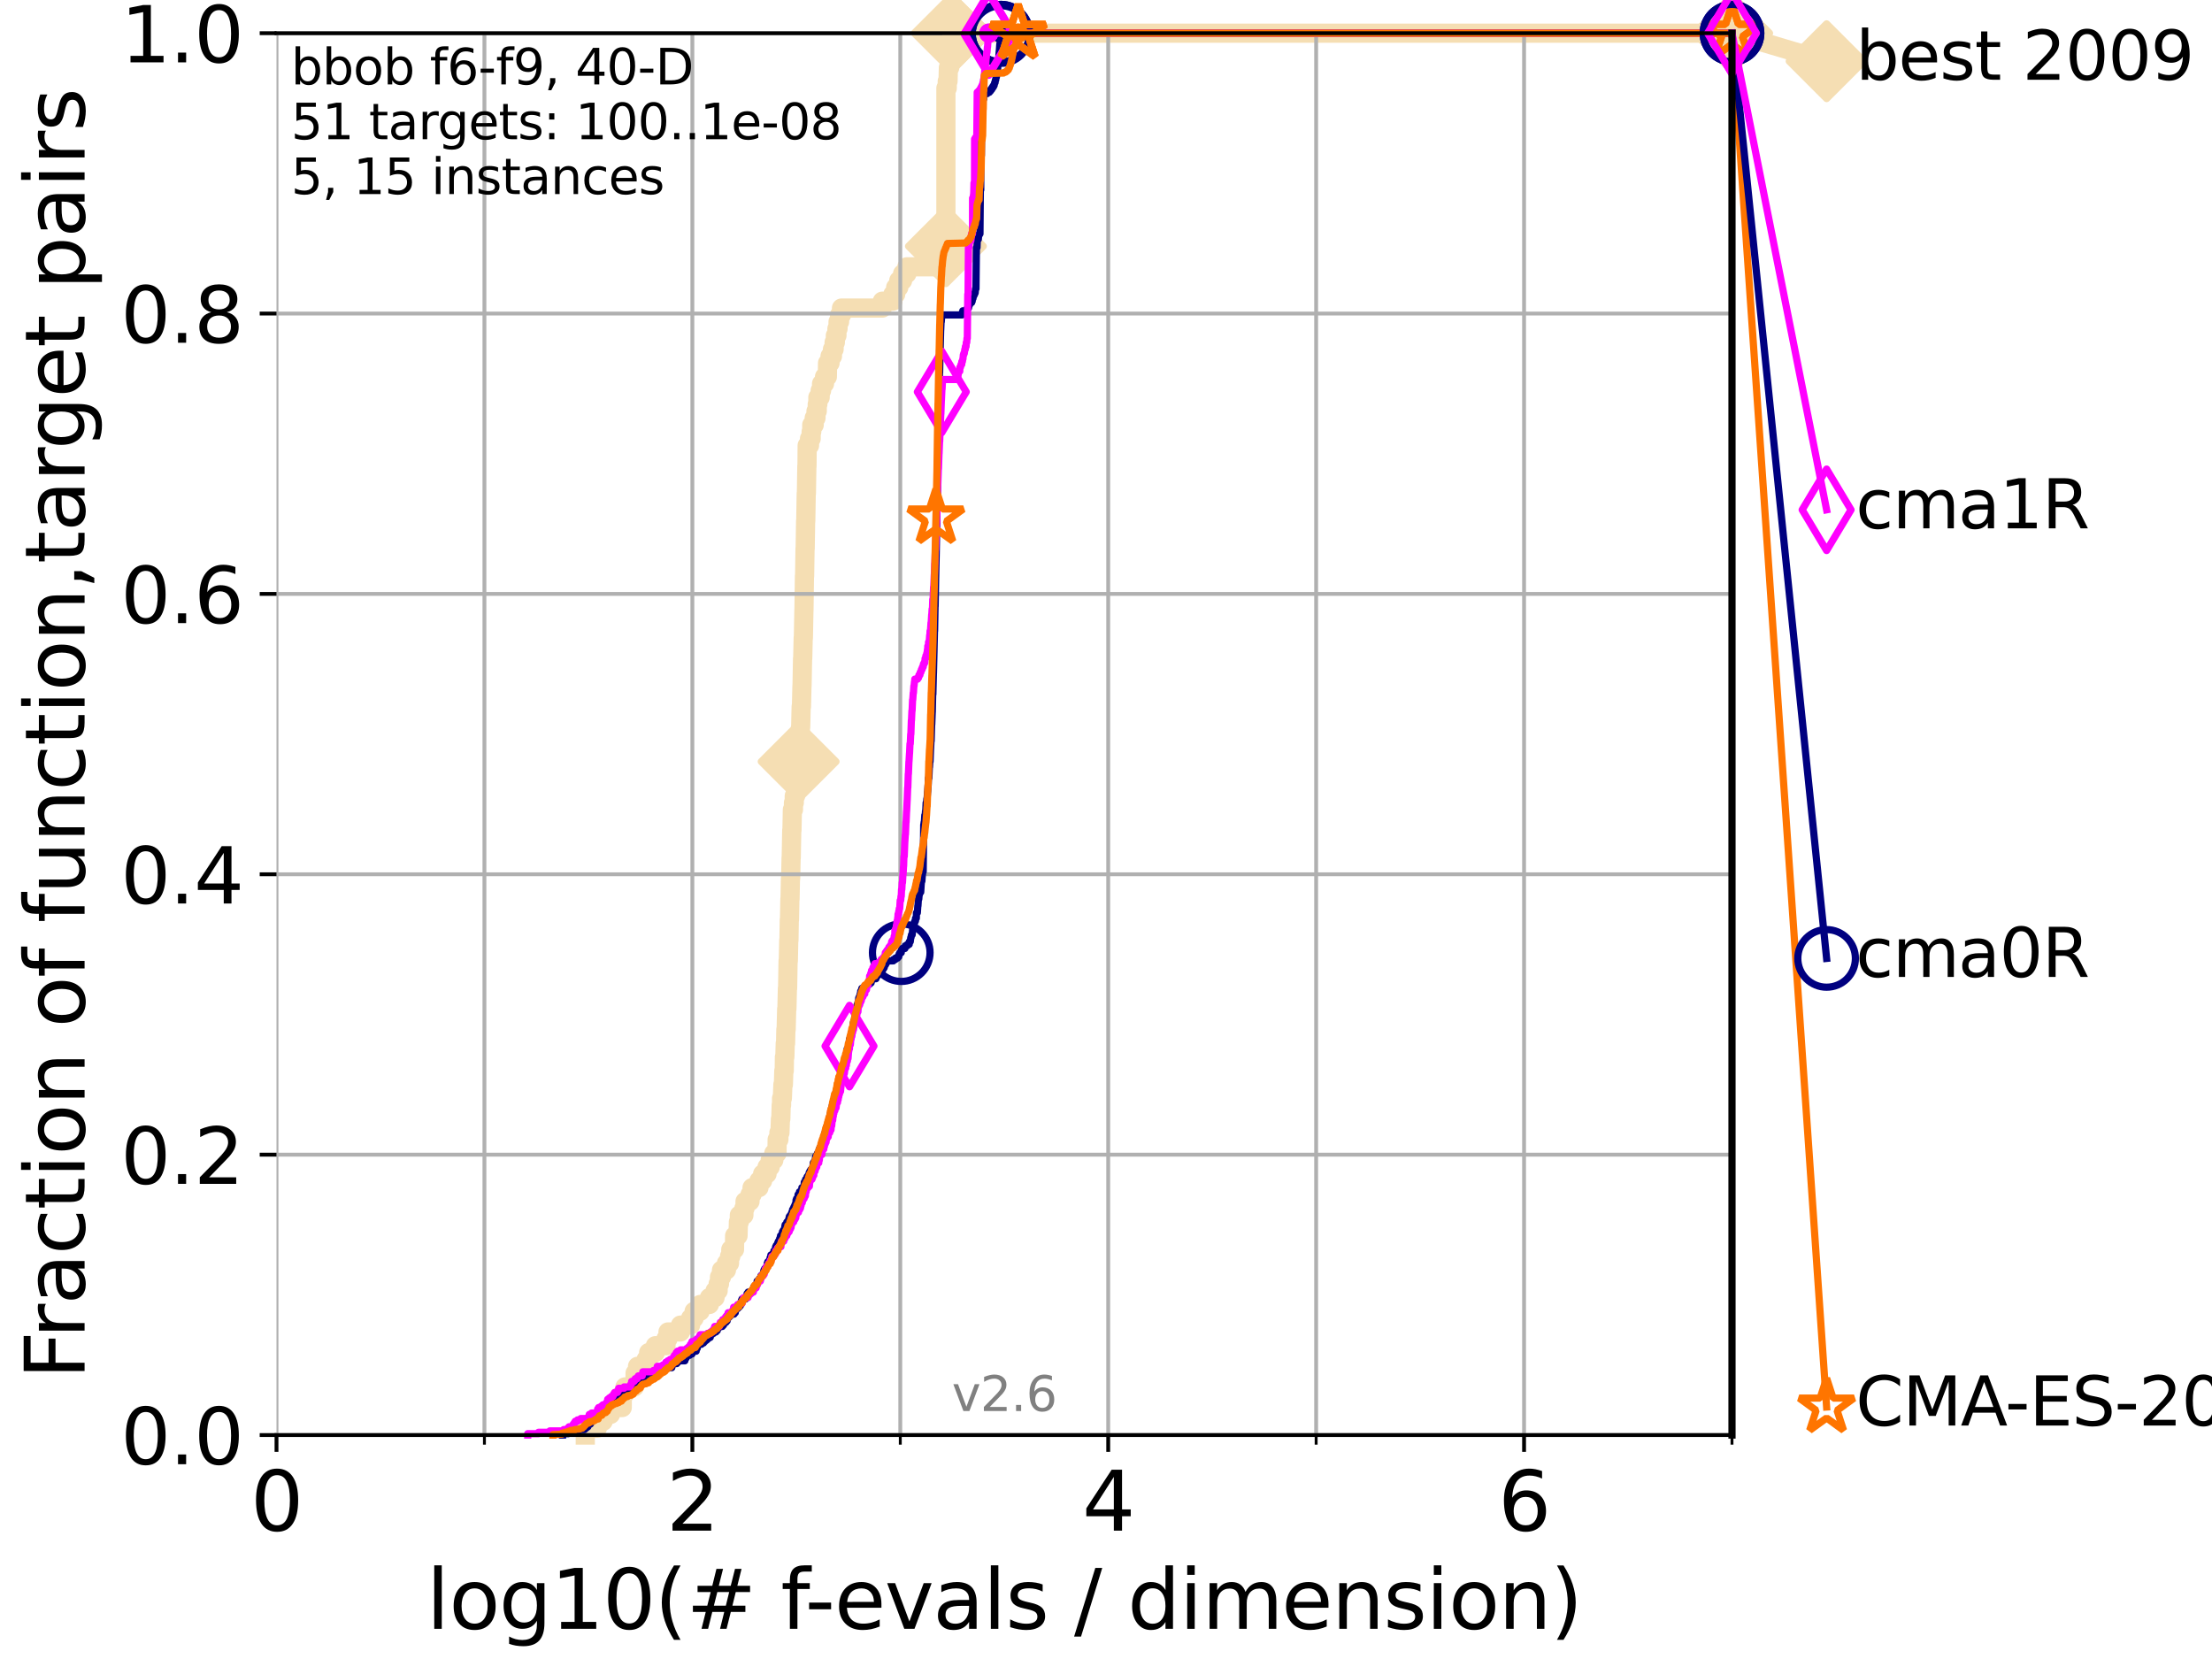 <?xml version="1.0" encoding="utf-8" standalone="no"?>
<!DOCTYPE svg PUBLIC "-//W3C//DTD SVG 1.1//EN"
  "http://www.w3.org/Graphics/SVG/1.1/DTD/svg11.dtd">
<svg xmlns:xlink="http://www.w3.org/1999/xlink" width="460.8pt" height="345.6pt" viewBox="0 0 460.8 345.6" xmlns="http://www.w3.org/2000/svg" version="1.1">
 <defs>
  <style type="text/css">*{stroke-linejoin: round; stroke-linecap: butt}</style>
 </defs>
 <g id="figure_1">
  <g id="patch_1">
   <path d="M 0 345.6 
L 460.8 345.6 
L 460.8 0 
L 0 0 
z
" style="fill: #ffffff"/>
  </g>
  <g id="axes_1">
   <g id="patch_2">
    <path d="M 57.6 298.944 
L 360.806 298.944 
L 360.806 6.912 
L 57.6 6.912 
z
" style="fill: #ffffff"/>
   </g>
   <g id="line2d_1">
    <path d="M 121.924 298.944 
L 121.924 297.512 
L 124.441 297.512 
L 124.441 296.081 
L 125.654 296.081 
L 125.654 294.649 
L 127.181 294.649 
L 127.181 293.218 
L 129.623 293.218 
L 129.633 290.355 
L 130.187 290.355 
L 130.187 288.923 
L 132.163 288.923 
L 132.163 287.492 
L 132.296 287.492 
L 132.296 286.06 
L 132.812 286.06 
L 132.812 284.629 
L 134.605 284.629 
L 134.605 283.197 
L 135.124 283.197 
L 135.124 281.766 
L 136.52 281.766 
L 136.52 280.334 
L 138.737 280.334 
L 138.737 278.903 
L 139.154 278.903 
L 139.154 277.471 
L 141.756 277.471 
L 141.756 276.04 
L 143.86 276.04 
L 143.86 274.608 
L 144.594 274.608 
L 144.594 273.176 
L 145.852 273.176 
L 145.852 271.745 
L 147.781 271.745 
L 147.781 270.313 
L 148.959 270.313 
L 148.959 268.882 
L 149.609 268.882 
L 149.609 267.45 
L 149.883 267.45 
L 149.883 266.019 
L 150.3 266.019 
L 150.3 264.587 
L 151.33 264.587 
L 151.33 263.156 
L 151.973 263.156 
L 151.973 261.724 
L 152.236 261.724 
L 152.236 260.293 
L 153.013 260.293 
L 153.037 257.43 
L 153.747 257.43 
L 153.824 254.567 
L 154.02 254.567 
L 154.02 253.135 
L 154.971 253.135 
L 154.971 251.704 
L 155.204 251.704 
L 155.204 250.272 
L 156.245 250.272 
L 156.245 248.84 
L 156.665 248.84 
L 156.665 247.409 
L 158.104 247.409 
L 158.104 245.977 
L 158.865 245.977 
L 158.865 244.546 
L 159.792 244.546 
L 159.792 243.114 
L 160.443 243.114 
L 160.443 241.683 
L 161.198 241.683 
L 161.198 240.251 
L 161.867 240.251 
L 161.897 237.388 
L 162.261 237.388 
L 162.261 235.957 
L 162.483 235.957 
L 162.579 233.094 
L 162.661 233.094 
L 162.736 230.231 
L 162.815 230.231 
L 162.815 228.799 
L 162.979 228.799 
L 163.09 225.936 
L 163.195 225.936 
L 163.281 223.073 
L 163.373 223.073 
L 163.408 220.21 
L 163.498 220.21 
L 163.582 217.347 
L 163.648 217.347 
L 163.708 214.484 
L 163.77 214.484 
L 163.879 210.189 
L 163.93 210.189 
L 164.031 205.895 
L 164.075 205.895 
L 164.17 200.168 
L 164.222 200.168 
L 164.311 195.874 
L 164.353 195.874 
L 164.422 191.579 
L 164.466 191.579 
L 164.546 187.285 
L 164.581 187.285 
L 164.665 182.99 
L 164.71 182.99 
L 164.8 178.696 
L 164.826 178.696 
L 164.936 172.969 
L 164.977 172.969 
L 165.066 168.675 
L 165.288 168.675 
L 165.288 167.243 
L 165.461 167.243 
L 165.461 165.812 
L 165.737 165.812 
L 165.737 164.38 
L 166.042 164.38 
L 166.042 161.517 
L 166.23 161.517 
L 166.23 160.086 
L 166.371 160.086 
L 166.377 157.223 
L 166.495 157.223 
L 166.591 154.36 
L 166.683 154.36 
L 166.758 151.496 
L 166.797 151.496 
L 166.897 147.202 
L 166.957 147.202 
L 167.062 142.907 
L 167.079 142.907 
L 167.188 137.181 
L 167.221 137.181 
L 167.322 132.887 
L 167.358 132.887 
L 167.467 127.16 
L 167.48 127.16 
L 167.583 120.003 
L 167.617 120.003 
L 167.704 114.277 
L 167.734 114.277 
L 167.824 108.551 
L 167.856 108.551 
L 167.951 102.824 
L 167.987 102.824 
L 168.081 97.098 
L 168.113 97.098 
L 168.147 92.804 
L 168.638 92.804 
L 168.638 91.372 
L 168.979 91.372 
L 168.979 89.941 
L 169.103 89.941 
L 169.103 88.509 
L 169.614 88.509 
L 169.614 87.078 
L 169.986 87.078 
L 169.986 85.646 
L 170.248 85.646 
L 170.248 84.215 
L 170.373 84.215 
L 170.373 82.783 
L 170.858 82.783 
L 170.858 81.352 
L 171.149 81.352 
L 171.149 79.92 
L 171.763 79.92 
L 171.763 78.488 
L 172.355 78.488 
L 172.395 75.625 
L 172.914 75.625 
L 172.914 74.194 
L 173.417 74.194 
L 173.417 72.762 
L 173.76 72.762 
L 173.76 71.331 
L 174.021 71.331 
L 174.021 69.899 
L 174.351 69.899 
L 174.351 68.468 
L 174.58 68.468 
L 174.58 67.036 
L 174.896 67.036 
L 174.896 65.605 
L 175.298 65.605 
L 175.298 64.173 
L 183.803 64.173 
L 183.803 62.742 
L 186.004 62.742 
L 186.004 61.31 
L 186.583 61.31 
L 186.583 59.879 
L 187.229 59.879 
L 187.229 58.447 
L 188.027 58.447 
L 188.027 57.016 
L 188.924 57.016 
L 188.924 55.584 
L 195.987 55.584 
L 195.987 54.152 
L 196.396 54.152 
L 196.396 52.721 
L 196.756 52.721 
L 196.756 51.289 
L 197.05 51.289 
L 197.05 18.364 
L 197.331 18.364 
L 197.331 16.933 
L 197.494 16.933 
L 197.568 14.07 
L 197.851 14.07 
L 197.851 12.638 
L 198.005 12.638 
L 198.114 9.775 
L 198.262 9.775 
L 198.286 6.912 
L 360.806 6.912 
L 360.806 6.912 
" style="fill: none; stroke: #f5deb3; stroke-width: 4; stroke-linecap: square"/>
   </g>
   <g id="line2d_2">
    <defs>
     <path id="m20767465dd" d="M -0 7.778 
L 7.778 0 
L 0 -7.778 
L -7.778 -0 
z
" style="stroke: #f5deb3; stroke-width: 1.5; stroke-linejoin: miter"/>
    </defs>
    <g>
     <use xlink:href="#m20767465dd" x="166.371" y="158.654" style="fill: #f5deb3; stroke: #f5deb3; stroke-width: 1.5; stroke-linejoin: miter"/>
     <use xlink:href="#m20767465dd" x="197.05" y="51.289" style="fill: #f5deb3; stroke: #f5deb3; stroke-width: 1.5; stroke-linejoin: miter"/>
     <use xlink:href="#m20767465dd" x="198.286" y="6.912" style="fill: #f5deb3; stroke: #f5deb3; stroke-width: 1.5; stroke-linejoin: miter"/>
     <use xlink:href="#m20767465dd" x="198.286" y="6.912" style="fill: #f5deb3; stroke: #f5deb3; stroke-width: 1.5; stroke-linejoin: miter"/>
     <use xlink:href="#m20767465dd" x="360.806" y="6.912" style="fill: #f5deb3; stroke: #f5deb3; stroke-width: 1.5; stroke-linejoin: miter"/>
    </g>
   </g>
   <g id="line2d_3">
    <path style="fill: none; stroke: #f5deb3; stroke-width: 4; stroke-linecap: square"/>
    <g/>
   </g>
   <g id="line2d_4">
    <path d="M 360.806 6.912 
L 380.515 12.753 
" style="fill: none; stroke: #f5deb3; stroke-width: 4; stroke-linecap: square"/>
    <g>
     <use xlink:href="#m20767465dd" x="360.806" y="6.912" style="fill: #f5deb3; stroke: #f5deb3; stroke-width: 1.5; stroke-linejoin: miter"/>
     <use xlink:href="#m20767465dd" x="380.515" y="12.753" style="fill: #f5deb3; stroke: #f5deb3; stroke-width: 1.5; stroke-linejoin: miter"/>
    </g>
   </g>
   <g id="matplotlib.axis_1">
    <g id="xtick_1">
     <g id="line2d_5">
      <path d="M 57.6 298.944 
L 57.6 6.912 
" clip-path="url(#p62a843b38b)" style="fill: none; stroke: #b0b0b0; stroke-width: 0.8; stroke-linecap: square"/>
     </g>
     <g id="line2d_6">
      <defs>
       <path id="mfa8176bdfe" d="M 0 0 
L 0 3.5 
" style="stroke: #000000; stroke-width: 0.8"/>
      </defs>
      <g>
       <use xlink:href="#mfa8176bdfe" x="57.6" y="298.944" style="stroke: #000000; stroke-width: 0.8"/>
      </g>
     </g>
     <g id="text_1">
      <!-- 0 -->
      <g transform="translate(52.192 318.861)scale(0.17 -0.17)">
       <defs>
        <path id="DejaVuSans-30" d="M 2034 4250 
Q 1547 4250 1301 3770 
Q 1056 3291 1056 2328 
Q 1056 1369 1301 889 
Q 1547 409 2034 409 
Q 2525 409 2770 889 
Q 3016 1369 3016 2328 
Q 3016 3291 2770 3770 
Q 2525 4250 2034 4250 
z
M 2034 4750 
Q 2819 4750 3233 4129 
Q 3647 3509 3647 2328 
Q 3647 1150 3233 529 
Q 2819 -91 2034 -91 
Q 1250 -91 836 529 
Q 422 1150 422 2328 
Q 422 3509 836 4129 
Q 1250 4750 2034 4750 
z
" transform="scale(0.016)"/>
       </defs>
       <use xlink:href="#DejaVuSans-30"/>
      </g>
     </g>
    </g>
    <g id="xtick_2">
     <g id="line2d_7">
      <path d="M 144.23 298.944 
L 144.23 6.912 
" clip-path="url(#p62a843b38b)" style="fill: none; stroke: #b0b0b0; stroke-width: 0.8; stroke-linecap: square"/>
     </g>
     <g id="line2d_8">
      <g>
       <use xlink:href="#mfa8176bdfe" x="144.23" y="298.944" style="stroke: #000000; stroke-width: 0.8"/>
      </g>
     </g>
     <g id="text_2">
      <!-- 2 -->
      <g transform="translate(138.822 318.861)scale(0.17 -0.17)">
       <defs>
        <path id="DejaVuSans-32" d="M 1228 531 
L 3431 531 
L 3431 0 
L 469 0 
L 469 531 
Q 828 903 1448 1529 
Q 2069 2156 2228 2338 
Q 2531 2678 2651 2914 
Q 2772 3150 2772 3378 
Q 2772 3750 2511 3984 
Q 2250 4219 1831 4219 
Q 1534 4219 1204 4116 
Q 875 4013 500 3803 
L 500 4441 
Q 881 4594 1212 4672 
Q 1544 4750 1819 4750 
Q 2544 4750 2975 4387 
Q 3406 4025 3406 3419 
Q 3406 3131 3298 2873 
Q 3191 2616 2906 2266 
Q 2828 2175 2409 1742 
Q 1991 1309 1228 531 
z
" transform="scale(0.016)"/>
       </defs>
       <use xlink:href="#DejaVuSans-32"/>
      </g>
     </g>
    </g>
    <g id="xtick_3">
     <g id="line2d_9">
      <path d="M 230.861 298.944 
L 230.861 6.912 
" clip-path="url(#p62a843b38b)" style="fill: none; stroke: #b0b0b0; stroke-width: 0.8; stroke-linecap: square"/>
     </g>
     <g id="line2d_10">
      <g>
       <use xlink:href="#mfa8176bdfe" x="230.861" y="298.944" style="stroke: #000000; stroke-width: 0.8"/>
      </g>
     </g>
     <g id="text_3">
      <!-- 4 -->
      <g transform="translate(225.453 318.861)scale(0.17 -0.17)">
       <defs>
        <path id="DejaVuSans-34" d="M 2419 4116 
L 825 1625 
L 2419 1625 
L 2419 4116 
z
M 2253 4666 
L 3047 4666 
L 3047 1625 
L 3713 1625 
L 3713 1100 
L 3047 1100 
L 3047 0 
L 2419 0 
L 2419 1100 
L 313 1100 
L 313 1709 
L 2253 4666 
z
" transform="scale(0.016)"/>
       </defs>
       <use xlink:href="#DejaVuSans-34"/>
      </g>
     </g>
    </g>
    <g id="xtick_4">
     <g id="line2d_11">
      <path d="M 317.491 298.944 
L 317.491 6.912 
" clip-path="url(#p62a843b38b)" style="fill: none; stroke: #b0b0b0; stroke-width: 0.8; stroke-linecap: square"/>
     </g>
     <g id="line2d_12">
      <g>
       <use xlink:href="#mfa8176bdfe" x="317.491" y="298.944" style="stroke: #000000; stroke-width: 0.8"/>
      </g>
     </g>
     <g id="text_4">
      <!-- 6 -->
      <g transform="translate(312.083 318.861)scale(0.17 -0.17)">
       <defs>
        <path id="DejaVuSans-36" d="M 2113 2584 
Q 1688 2584 1439 2293 
Q 1191 2003 1191 1497 
Q 1191 994 1439 701 
Q 1688 409 2113 409 
Q 2538 409 2786 701 
Q 3034 994 3034 1497 
Q 3034 2003 2786 2293 
Q 2538 2584 2113 2584 
z
M 3366 4563 
L 3366 3988 
Q 3128 4100 2886 4159 
Q 2644 4219 2406 4219 
Q 1781 4219 1451 3797 
Q 1122 3375 1075 2522 
Q 1259 2794 1537 2939 
Q 1816 3084 2150 3084 
Q 2853 3084 3261 2657 
Q 3669 2231 3669 1497 
Q 3669 778 3244 343 
Q 2819 -91 2113 -91 
Q 1303 -91 875 529 
Q 447 1150 447 2328 
Q 447 3434 972 4092 
Q 1497 4750 2381 4750 
Q 2619 4750 2861 4703 
Q 3103 4656 3366 4563 
z
" transform="scale(0.016)"/>
       </defs>
       <use xlink:href="#DejaVuSans-36"/>
      </g>
     </g>
    </g>
    <g id="xtick_5">
     <g id="line2d_13">
      <path d="M 100.915 298.944 
L 100.915 6.912 
" clip-path="url(#p62a843b38b)" style="fill: none; stroke: #b0b0b0; stroke-width: 0.8; stroke-linecap: square"/>
     </g>
     <g id="line2d_14">
      <defs>
       <path id="m6f73d1a856" d="M 0 0 
L 0 2 
" style="stroke: #000000; stroke-width: 0.6"/>
      </defs>
      <g>
       <use xlink:href="#m6f73d1a856" x="100.915" y="298.944" style="stroke: #000000; stroke-width: 0.6"/>
      </g>
     </g>
    </g>
    <g id="xtick_6">
     <g id="line2d_15">
      <path d="M 187.546 298.944 
L 187.546 6.912 
" clip-path="url(#p62a843b38b)" style="fill: none; stroke: #b0b0b0; stroke-width: 0.8; stroke-linecap: square"/>
     </g>
     <g id="line2d_16">
      <g>
       <use xlink:href="#m6f73d1a856" x="187.546" y="298.944" style="stroke: #000000; stroke-width: 0.6"/>
      </g>
     </g>
    </g>
    <g id="xtick_7">
     <g id="line2d_17">
      <path d="M 274.176 298.944 
L 274.176 6.912 
" clip-path="url(#p62a843b38b)" style="fill: none; stroke: #b0b0b0; stroke-width: 0.8; stroke-linecap: square"/>
     </g>
     <g id="line2d_18">
      <g>
       <use xlink:href="#m6f73d1a856" x="274.176" y="298.944" style="stroke: #000000; stroke-width: 0.6"/>
      </g>
     </g>
    </g>
    <g id="xtick_8">
     <g id="line2d_19">
      <path d="M 360.806 298.944 
L 360.806 6.912 
" clip-path="url(#p62a843b38b)" style="fill: none; stroke: #b0b0b0; stroke-width: 0.8; stroke-linecap: square"/>
     </g>
     <g id="line2d_20">
      <g>
       <use xlink:href="#m6f73d1a856" x="360.806" y="298.944" style="stroke: #000000; stroke-width: 0.6"/>
      </g>
     </g>
    </g>
    <g id="text_5">
     <!-- log10(# f-evals / dimension) -->
     <g transform="translate(88.823 339.314)scale(0.17 -0.17)">
      <defs>
       <path id="DejaVuSans-6c" d="M 603 4863 
L 1178 4863 
L 1178 0 
L 603 0 
L 603 4863 
z
" transform="scale(0.016)"/>
       <path id="DejaVuSans-6f" d="M 1959 3097 
Q 1497 3097 1228 2736 
Q 959 2375 959 1747 
Q 959 1119 1226 758 
Q 1494 397 1959 397 
Q 2419 397 2687 759 
Q 2956 1122 2956 1747 
Q 2956 2369 2687 2733 
Q 2419 3097 1959 3097 
z
M 1959 3584 
Q 2709 3584 3137 3096 
Q 3566 2609 3566 1747 
Q 3566 888 3137 398 
Q 2709 -91 1959 -91 
Q 1206 -91 779 398 
Q 353 888 353 1747 
Q 353 2609 779 3096 
Q 1206 3584 1959 3584 
z
" transform="scale(0.016)"/>
       <path id="DejaVuSans-67" d="M 2906 1791 
Q 2906 2416 2648 2759 
Q 2391 3103 1925 3103 
Q 1463 3103 1205 2759 
Q 947 2416 947 1791 
Q 947 1169 1205 825 
Q 1463 481 1925 481 
Q 2391 481 2648 825 
Q 2906 1169 2906 1791 
z
M 3481 434 
Q 3481 -459 3084 -895 
Q 2688 -1331 1869 -1331 
Q 1566 -1331 1297 -1286 
Q 1028 -1241 775 -1147 
L 775 -588 
Q 1028 -725 1275 -790 
Q 1522 -856 1778 -856 
Q 2344 -856 2625 -561 
Q 2906 -266 2906 331 
L 2906 616 
Q 2728 306 2450 153 
Q 2172 0 1784 0 
Q 1141 0 747 490 
Q 353 981 353 1791 
Q 353 2603 747 3093 
Q 1141 3584 1784 3584 
Q 2172 3584 2450 3431 
Q 2728 3278 2906 2969 
L 2906 3500 
L 3481 3500 
L 3481 434 
z
" transform="scale(0.016)"/>
       <path id="DejaVuSans-31" d="M 794 531 
L 1825 531 
L 1825 4091 
L 703 3866 
L 703 4441 
L 1819 4666 
L 2450 4666 
L 2450 531 
L 3481 531 
L 3481 0 
L 794 0 
L 794 531 
z
" transform="scale(0.016)"/>
       <path id="DejaVuSans-28" d="M 1984 4856 
Q 1566 4138 1362 3434 
Q 1159 2731 1159 2009 
Q 1159 1288 1364 580 
Q 1569 -128 1984 -844 
L 1484 -844 
Q 1016 -109 783 600 
Q 550 1309 550 2009 
Q 550 2706 781 3412 
Q 1013 4119 1484 4856 
L 1984 4856 
z
" transform="scale(0.016)"/>
       <path id="DejaVuSans-23" d="M 3272 2816 
L 2363 2816 
L 2100 1772 
L 3016 1772 
L 3272 2816 
z
M 2803 4594 
L 2478 3297 
L 3391 3297 
L 3719 4594 
L 4219 4594 
L 3897 3297 
L 4872 3297 
L 4872 2816 
L 3775 2816 
L 3519 1772 
L 4513 1772 
L 4513 1294 
L 3397 1294 
L 3072 0 
L 2572 0 
L 2894 1294 
L 1978 1294 
L 1656 0 
L 1153 0 
L 1478 1294 
L 494 1294 
L 494 1772 
L 1594 1772 
L 1856 2816 
L 850 2816 
L 850 3297 
L 1978 3297 
L 2297 4594 
L 2803 4594 
z
" transform="scale(0.016)"/>
       <path id="DejaVuSans-20" transform="scale(0.016)"/>
       <path id="DejaVuSans-66" d="M 2375 4863 
L 2375 4384 
L 1825 4384 
Q 1516 4384 1395 4259 
Q 1275 4134 1275 3809 
L 1275 3500 
L 2222 3500 
L 2222 3053 
L 1275 3053 
L 1275 0 
L 697 0 
L 697 3053 
L 147 3053 
L 147 3500 
L 697 3500 
L 697 3744 
Q 697 4328 969 4595 
Q 1241 4863 1831 4863 
L 2375 4863 
z
" transform="scale(0.016)"/>
       <path id="DejaVuSans-2d" d="M 313 2009 
L 1997 2009 
L 1997 1497 
L 313 1497 
L 313 2009 
z
" transform="scale(0.016)"/>
       <path id="DejaVuSans-65" d="M 3597 1894 
L 3597 1613 
L 953 1613 
Q 991 1019 1311 708 
Q 1631 397 2203 397 
Q 2534 397 2845 478 
Q 3156 559 3463 722 
L 3463 178 
Q 3153 47 2828 -22 
Q 2503 -91 2169 -91 
Q 1331 -91 842 396 
Q 353 884 353 1716 
Q 353 2575 817 3079 
Q 1281 3584 2069 3584 
Q 2775 3584 3186 3129 
Q 3597 2675 3597 1894 
z
M 3022 2063 
Q 3016 2534 2758 2815 
Q 2500 3097 2075 3097 
Q 1594 3097 1305 2825 
Q 1016 2553 972 2059 
L 3022 2063 
z
" transform="scale(0.016)"/>
       <path id="DejaVuSans-76" d="M 191 3500 
L 800 3500 
L 1894 563 
L 2988 3500 
L 3597 3500 
L 2284 0 
L 1503 0 
L 191 3500 
z
" transform="scale(0.016)"/>
       <path id="DejaVuSans-61" d="M 2194 1759 
Q 1497 1759 1228 1600 
Q 959 1441 959 1056 
Q 959 750 1161 570 
Q 1363 391 1709 391 
Q 2188 391 2477 730 
Q 2766 1069 2766 1631 
L 2766 1759 
L 2194 1759 
z
M 3341 1997 
L 3341 0 
L 2766 0 
L 2766 531 
Q 2569 213 2275 61 
Q 1981 -91 1556 -91 
Q 1019 -91 701 211 
Q 384 513 384 1019 
Q 384 1609 779 1909 
Q 1175 2209 1959 2209 
L 2766 2209 
L 2766 2266 
Q 2766 2663 2505 2880 
Q 2244 3097 1772 3097 
Q 1472 3097 1187 3025 
Q 903 2953 641 2809 
L 641 3341 
Q 956 3463 1253 3523 
Q 1550 3584 1831 3584 
Q 2591 3584 2966 3190 
Q 3341 2797 3341 1997 
z
" transform="scale(0.016)"/>
       <path id="DejaVuSans-73" d="M 2834 3397 
L 2834 2853 
Q 2591 2978 2328 3040 
Q 2066 3103 1784 3103 
Q 1356 3103 1142 2972 
Q 928 2841 928 2578 
Q 928 2378 1081 2264 
Q 1234 2150 1697 2047 
L 1894 2003 
Q 2506 1872 2764 1633 
Q 3022 1394 3022 966 
Q 3022 478 2636 193 
Q 2250 -91 1575 -91 
Q 1294 -91 989 -36 
Q 684 19 347 128 
L 347 722 
Q 666 556 975 473 
Q 1284 391 1588 391 
Q 1994 391 2212 530 
Q 2431 669 2431 922 
Q 2431 1156 2273 1281 
Q 2116 1406 1581 1522 
L 1381 1569 
Q 847 1681 609 1914 
Q 372 2147 372 2553 
Q 372 3047 722 3315 
Q 1072 3584 1716 3584 
Q 2034 3584 2315 3537 
Q 2597 3491 2834 3397 
z
" transform="scale(0.016)"/>
       <path id="DejaVuSans-2f" d="M 1625 4666 
L 2156 4666 
L 531 -594 
L 0 -594 
L 1625 4666 
z
" transform="scale(0.016)"/>
       <path id="DejaVuSans-64" d="M 2906 2969 
L 2906 4863 
L 3481 4863 
L 3481 0 
L 2906 0 
L 2906 525 
Q 2725 213 2448 61 
Q 2172 -91 1784 -91 
Q 1150 -91 751 415 
Q 353 922 353 1747 
Q 353 2572 751 3078 
Q 1150 3584 1784 3584 
Q 2172 3584 2448 3432 
Q 2725 3281 2906 2969 
z
M 947 1747 
Q 947 1113 1208 752 
Q 1469 391 1925 391 
Q 2381 391 2643 752 
Q 2906 1113 2906 1747 
Q 2906 2381 2643 2742 
Q 2381 3103 1925 3103 
Q 1469 3103 1208 2742 
Q 947 2381 947 1747 
z
" transform="scale(0.016)"/>
       <path id="DejaVuSans-69" d="M 603 3500 
L 1178 3500 
L 1178 0 
L 603 0 
L 603 3500 
z
M 603 4863 
L 1178 4863 
L 1178 4134 
L 603 4134 
L 603 4863 
z
" transform="scale(0.016)"/>
       <path id="DejaVuSans-6d" d="M 3328 2828 
Q 3544 3216 3844 3400 
Q 4144 3584 4550 3584 
Q 5097 3584 5394 3201 
Q 5691 2819 5691 2113 
L 5691 0 
L 5113 0 
L 5113 2094 
Q 5113 2597 4934 2840 
Q 4756 3084 4391 3084 
Q 3944 3084 3684 2787 
Q 3425 2491 3425 1978 
L 3425 0 
L 2847 0 
L 2847 2094 
Q 2847 2600 2669 2842 
Q 2491 3084 2119 3084 
Q 1678 3084 1418 2786 
Q 1159 2488 1159 1978 
L 1159 0 
L 581 0 
L 581 3500 
L 1159 3500 
L 1159 2956 
Q 1356 3278 1631 3431 
Q 1906 3584 2284 3584 
Q 2666 3584 2933 3390 
Q 3200 3197 3328 2828 
z
" transform="scale(0.016)"/>
       <path id="DejaVuSans-6e" d="M 3513 2113 
L 3513 0 
L 2938 0 
L 2938 2094 
Q 2938 2591 2744 2837 
Q 2550 3084 2163 3084 
Q 1697 3084 1428 2787 
Q 1159 2491 1159 1978 
L 1159 0 
L 581 0 
L 581 3500 
L 1159 3500 
L 1159 2956 
Q 1366 3272 1645 3428 
Q 1925 3584 2291 3584 
Q 2894 3584 3203 3211 
Q 3513 2838 3513 2113 
z
" transform="scale(0.016)"/>
       <path id="DejaVuSans-29" d="M 513 4856 
L 1013 4856 
Q 1481 4119 1714 3412 
Q 1947 2706 1947 2009 
Q 1947 1309 1714 600 
Q 1481 -109 1013 -844 
L 513 -844 
Q 928 -128 1133 580 
Q 1338 1288 1338 2009 
Q 1338 2731 1133 3434 
Q 928 4138 513 4856 
z
" transform="scale(0.016)"/>
      </defs>
      <use xlink:href="#DejaVuSans-6c"/>
      <use xlink:href="#DejaVuSans-6f" x="27.783"/>
      <use xlink:href="#DejaVuSans-67" x="88.965"/>
      <use xlink:href="#DejaVuSans-31" x="152.441"/>
      <use xlink:href="#DejaVuSans-30" x="216.064"/>
      <use xlink:href="#DejaVuSans-28" x="279.688"/>
      <use xlink:href="#DejaVuSans-23" x="318.701"/>
      <use xlink:href="#DejaVuSans-20" x="402.49"/>
      <use xlink:href="#DejaVuSans-66" x="434.277"/>
      <use xlink:href="#DejaVuSans-2d" x="463.982"/>
      <use xlink:href="#DejaVuSans-65" x="500.066"/>
      <use xlink:href="#DejaVuSans-76" x="561.59"/>
      <use xlink:href="#DejaVuSans-61" x="620.77"/>
      <use xlink:href="#DejaVuSans-6c" x="682.049"/>
      <use xlink:href="#DejaVuSans-73" x="709.832"/>
      <use xlink:href="#DejaVuSans-20" x="761.932"/>
      <use xlink:href="#DejaVuSans-2f" x="793.719"/>
      <use xlink:href="#DejaVuSans-20" x="827.41"/>
      <use xlink:href="#DejaVuSans-64" x="859.197"/>
      <use xlink:href="#DejaVuSans-69" x="922.674"/>
      <use xlink:href="#DejaVuSans-6d" x="950.457"/>
      <use xlink:href="#DejaVuSans-65" x="1047.869"/>
      <use xlink:href="#DejaVuSans-6e" x="1109.393"/>
      <use xlink:href="#DejaVuSans-73" x="1172.771"/>
      <use xlink:href="#DejaVuSans-69" x="1224.871"/>
      <use xlink:href="#DejaVuSans-6f" x="1252.654"/>
      <use xlink:href="#DejaVuSans-6e" x="1313.836"/>
      <use xlink:href="#DejaVuSans-29" x="1377.215"/>
     </g>
    </g>
   </g>
   <g id="matplotlib.axis_2">
    <g id="ytick_1">
     <g id="line2d_21">
      <path d="M 57.6 298.944 
L 360.806 298.944 
" clip-path="url(#p62a843b38b)" style="fill: none; stroke: #b0b0b0; stroke-width: 0.8; stroke-linecap: square"/>
     </g>
     <g id="line2d_22">
      <defs>
       <path id="m213add7135" d="M 0 0 
L -3.5 0 
" style="stroke: #000000; stroke-width: 0.8"/>
      </defs>
      <g>
       <use xlink:href="#m213add7135" x="57.6" y="298.944" style="stroke: #000000; stroke-width: 0.8"/>
      </g>
     </g>
     <g id="text_6">
      <!-- 0.0 -->
      <g transform="translate(25.155 305.023)scale(0.16 -0.16)">
       <defs>
        <path id="DejaVuSans-2e" d="M 684 794 
L 1344 794 
L 1344 0 
L 684 0 
L 684 794 
z
" transform="scale(0.016)"/>
       </defs>
       <use xlink:href="#DejaVuSans-30"/>
       <use xlink:href="#DejaVuSans-2e" x="63.623"/>
       <use xlink:href="#DejaVuSans-30" x="95.41"/>
      </g>
     </g>
    </g>
    <g id="ytick_2">
     <g id="line2d_23">
      <path d="M 57.6 240.538 
L 360.806 240.538 
" clip-path="url(#p62a843b38b)" style="fill: none; stroke: #b0b0b0; stroke-width: 0.8; stroke-linecap: square"/>
     </g>
     <g id="line2d_24">
      <g>
       <use xlink:href="#m213add7135" x="57.6" y="240.538" style="stroke: #000000; stroke-width: 0.8"/>
      </g>
     </g>
     <g id="text_7">
      <!-- 0.2 -->
      <g transform="translate(25.155 246.616)scale(0.16 -0.16)">
       <use xlink:href="#DejaVuSans-30"/>
       <use xlink:href="#DejaVuSans-2e" x="63.623"/>
       <use xlink:href="#DejaVuSans-32" x="95.41"/>
      </g>
     </g>
    </g>
    <g id="ytick_3">
     <g id="line2d_25">
      <path d="M 57.6 182.131 
L 360.806 182.131 
" clip-path="url(#p62a843b38b)" style="fill: none; stroke: #b0b0b0; stroke-width: 0.8; stroke-linecap: square"/>
     </g>
     <g id="line2d_26">
      <g>
       <use xlink:href="#m213add7135" x="57.6" y="182.131" style="stroke: #000000; stroke-width: 0.8"/>
      </g>
     </g>
     <g id="text_8">
      <!-- 0.4 -->
      <g transform="translate(25.155 188.21)scale(0.16 -0.16)">
       <use xlink:href="#DejaVuSans-30"/>
       <use xlink:href="#DejaVuSans-2e" x="63.623"/>
       <use xlink:href="#DejaVuSans-34" x="95.41"/>
      </g>
     </g>
    </g>
    <g id="ytick_4">
     <g id="line2d_27">
      <path d="M 57.6 123.725 
L 360.806 123.725 
" clip-path="url(#p62a843b38b)" style="fill: none; stroke: #b0b0b0; stroke-width: 0.8; stroke-linecap: square"/>
     </g>
     <g id="line2d_28">
      <g>
       <use xlink:href="#m213add7135" x="57.6" y="123.725" style="stroke: #000000; stroke-width: 0.8"/>
      </g>
     </g>
     <g id="text_9">
      <!-- 0.6 -->
      <g transform="translate(25.155 129.804)scale(0.16 -0.16)">
       <use xlink:href="#DejaVuSans-30"/>
       <use xlink:href="#DejaVuSans-2e" x="63.623"/>
       <use xlink:href="#DejaVuSans-36" x="95.41"/>
      </g>
     </g>
    </g>
    <g id="ytick_5">
     <g id="line2d_29">
      <path d="M 57.6 65.318 
L 360.806 65.318 
" clip-path="url(#p62a843b38b)" style="fill: none; stroke: #b0b0b0; stroke-width: 0.8; stroke-linecap: square"/>
     </g>
     <g id="line2d_30">
      <g>
       <use xlink:href="#m213add7135" x="57.6" y="65.318" style="stroke: #000000; stroke-width: 0.8"/>
      </g>
     </g>
     <g id="text_10">
      <!-- 0.8 -->
      <g transform="translate(25.155 71.397)scale(0.16 -0.16)">
       <defs>
        <path id="DejaVuSans-38" d="M 2034 2216 
Q 1584 2216 1326 1975 
Q 1069 1734 1069 1313 
Q 1069 891 1326 650 
Q 1584 409 2034 409 
Q 2484 409 2743 651 
Q 3003 894 3003 1313 
Q 3003 1734 2745 1975 
Q 2488 2216 2034 2216 
z
M 1403 2484 
Q 997 2584 770 2862 
Q 544 3141 544 3541 
Q 544 4100 942 4425 
Q 1341 4750 2034 4750 
Q 2731 4750 3128 4425 
Q 3525 4100 3525 3541 
Q 3525 3141 3298 2862 
Q 3072 2584 2669 2484 
Q 3125 2378 3379 2068 
Q 3634 1759 3634 1313 
Q 3634 634 3220 271 
Q 2806 -91 2034 -91 
Q 1263 -91 848 271 
Q 434 634 434 1313 
Q 434 1759 690 2068 
Q 947 2378 1403 2484 
z
M 1172 3481 
Q 1172 3119 1398 2916 
Q 1625 2713 2034 2713 
Q 2441 2713 2670 2916 
Q 2900 3119 2900 3481 
Q 2900 3844 2670 4047 
Q 2441 4250 2034 4250 
Q 1625 4250 1398 4047 
Q 1172 3844 1172 3481 
z
" transform="scale(0.016)"/>
       </defs>
       <use xlink:href="#DejaVuSans-30"/>
       <use xlink:href="#DejaVuSans-2e" x="63.623"/>
       <use xlink:href="#DejaVuSans-38" x="95.41"/>
      </g>
     </g>
    </g>
    <g id="ytick_6">
     <g id="line2d_31">
      <path d="M 57.6 6.912 
L 360.806 6.912 
" clip-path="url(#p62a843b38b)" style="fill: none; stroke: #b0b0b0; stroke-width: 0.8; stroke-linecap: square"/>
     </g>
     <g id="line2d_32">
      <g>
       <use xlink:href="#m213add7135" x="57.6" y="6.912" style="stroke: #000000; stroke-width: 0.8"/>
      </g>
     </g>
     <g id="text_11">
      <!-- 1.0 -->
      <g transform="translate(25.155 12.991)scale(0.16 -0.16)">
       <use xlink:href="#DejaVuSans-31"/>
       <use xlink:href="#DejaVuSans-2e" x="63.623"/>
       <use xlink:href="#DejaVuSans-30" x="95.41"/>
      </g>
     </g>
    </g>
    <g id="text_12">
     <!-- Fraction of function,target pairs -->
     <g transform="translate(17.62 287.313)rotate(-90)scale(0.17 -0.17)">
      <defs>
       <path id="DejaVuSans-46" d="M 628 4666 
L 3309 4666 
L 3309 4134 
L 1259 4134 
L 1259 2759 
L 3109 2759 
L 3109 2228 
L 1259 2228 
L 1259 0 
L 628 0 
L 628 4666 
z
" transform="scale(0.016)"/>
       <path id="DejaVuSans-72" d="M 2631 2963 
Q 2534 3019 2420 3045 
Q 2306 3072 2169 3072 
Q 1681 3072 1420 2755 
Q 1159 2438 1159 1844 
L 1159 0 
L 581 0 
L 581 3500 
L 1159 3500 
L 1159 2956 
Q 1341 3275 1631 3429 
Q 1922 3584 2338 3584 
Q 2397 3584 2469 3576 
Q 2541 3569 2628 3553 
L 2631 2963 
z
" transform="scale(0.016)"/>
       <path id="DejaVuSans-63" d="M 3122 3366 
L 3122 2828 
Q 2878 2963 2633 3030 
Q 2388 3097 2138 3097 
Q 1578 3097 1268 2742 
Q 959 2388 959 1747 
Q 959 1106 1268 751 
Q 1578 397 2138 397 
Q 2388 397 2633 464 
Q 2878 531 3122 666 
L 3122 134 
Q 2881 22 2623 -34 
Q 2366 -91 2075 -91 
Q 1284 -91 818 406 
Q 353 903 353 1747 
Q 353 2603 823 3093 
Q 1294 3584 2113 3584 
Q 2378 3584 2631 3529 
Q 2884 3475 3122 3366 
z
" transform="scale(0.016)"/>
       <path id="DejaVuSans-74" d="M 1172 4494 
L 1172 3500 
L 2356 3500 
L 2356 3053 
L 1172 3053 
L 1172 1153 
Q 1172 725 1289 603 
Q 1406 481 1766 481 
L 2356 481 
L 2356 0 
L 1766 0 
Q 1100 0 847 248 
Q 594 497 594 1153 
L 594 3053 
L 172 3053 
L 172 3500 
L 594 3500 
L 594 4494 
L 1172 4494 
z
" transform="scale(0.016)"/>
       <path id="DejaVuSans-75" d="M 544 1381 
L 544 3500 
L 1119 3500 
L 1119 1403 
Q 1119 906 1312 657 
Q 1506 409 1894 409 
Q 2359 409 2629 706 
Q 2900 1003 2900 1516 
L 2900 3500 
L 3475 3500 
L 3475 0 
L 2900 0 
L 2900 538 
Q 2691 219 2414 64 
Q 2138 -91 1772 -91 
Q 1169 -91 856 284 
Q 544 659 544 1381 
z
M 1991 3584 
L 1991 3584 
z
" transform="scale(0.016)"/>
       <path id="DejaVuSans-2c" d="M 750 794 
L 1409 794 
L 1409 256 
L 897 -744 
L 494 -744 
L 750 256 
L 750 794 
z
" transform="scale(0.016)"/>
       <path id="DejaVuSans-70" d="M 1159 525 
L 1159 -1331 
L 581 -1331 
L 581 3500 
L 1159 3500 
L 1159 2969 
Q 1341 3281 1617 3432 
Q 1894 3584 2278 3584 
Q 2916 3584 3314 3078 
Q 3713 2572 3713 1747 
Q 3713 922 3314 415 
Q 2916 -91 2278 -91 
Q 1894 -91 1617 61 
Q 1341 213 1159 525 
z
M 3116 1747 
Q 3116 2381 2855 2742 
Q 2594 3103 2138 3103 
Q 1681 3103 1420 2742 
Q 1159 2381 1159 1747 
Q 1159 1113 1420 752 
Q 1681 391 2138 391 
Q 2594 391 2855 752 
Q 3116 1113 3116 1747 
z
" transform="scale(0.016)"/>
      </defs>
      <use xlink:href="#DejaVuSans-46"/>
      <use xlink:href="#DejaVuSans-72" x="50.27"/>
      <use xlink:href="#DejaVuSans-61" x="91.383"/>
      <use xlink:href="#DejaVuSans-63" x="152.662"/>
      <use xlink:href="#DejaVuSans-74" x="207.643"/>
      <use xlink:href="#DejaVuSans-69" x="246.852"/>
      <use xlink:href="#DejaVuSans-6f" x="274.635"/>
      <use xlink:href="#DejaVuSans-6e" x="335.816"/>
      <use xlink:href="#DejaVuSans-20" x="399.195"/>
      <use xlink:href="#DejaVuSans-6f" x="430.982"/>
      <use xlink:href="#DejaVuSans-66" x="492.164"/>
      <use xlink:href="#DejaVuSans-20" x="527.369"/>
      <use xlink:href="#DejaVuSans-66" x="559.156"/>
      <use xlink:href="#DejaVuSans-75" x="594.361"/>
      <use xlink:href="#DejaVuSans-6e" x="657.74"/>
      <use xlink:href="#DejaVuSans-63" x="721.119"/>
      <use xlink:href="#DejaVuSans-74" x="776.1"/>
      <use xlink:href="#DejaVuSans-69" x="815.309"/>
      <use xlink:href="#DejaVuSans-6f" x="843.092"/>
      <use xlink:href="#DejaVuSans-6e" x="904.273"/>
      <use xlink:href="#DejaVuSans-2c" x="967.652"/>
      <use xlink:href="#DejaVuSans-74" x="999.439"/>
      <use xlink:href="#DejaVuSans-61" x="1038.648"/>
      <use xlink:href="#DejaVuSans-72" x="1099.928"/>
      <use xlink:href="#DejaVuSans-67" x="1139.291"/>
      <use xlink:href="#DejaVuSans-65" x="1202.768"/>
      <use xlink:href="#DejaVuSans-74" x="1264.291"/>
      <use xlink:href="#DejaVuSans-20" x="1303.5"/>
      <use xlink:href="#DejaVuSans-70" x="1335.287"/>
      <use xlink:href="#DejaVuSans-61" x="1398.764"/>
      <use xlink:href="#DejaVuSans-69" x="1460.043"/>
      <use xlink:href="#DejaVuSans-72" x="1487.826"/>
      <use xlink:href="#DejaVuSans-73" x="1528.939"/>
     </g>
    </g>
   </g>
   <g id="line2d_33">
    <defs>
     <path id="ma17a06e4f1" d="M 0 1.5 
C 0.398 1.5 0.779 1.342 1.061 1.061 
C 1.342 0.779 1.5 0.398 1.5 0 
C 1.5 -0.398 1.342 -0.779 1.061 -1.061 
C 0.779 -1.342 0.398 -1.5 0 -1.5 
C -0.398 -1.5 -0.779 -1.342 -1.061 -1.061 
C -1.342 -0.779 -1.5 -0.398 -1.5 0 
C -1.5 0.398 -1.342 0.779 -1.061 1.061 
C -0.779 1.342 -0.398 1.5 0 1.5 
z
" style="stroke: #f5deb3"/>
    </defs>
    <g>
     <use xlink:href="#ma17a06e4f1" x="198.286" y="6.912" style="fill: #f5deb3; stroke: #f5deb3"/>
     <use xlink:href="#ma17a06e4f1" x="198.286" y="6.912" style="fill: #f5deb3; stroke: #f5deb3"/>
    </g>
   </g>
   <g id="line2d_34">
    <defs>
     <path id="m6fc461ef29" d="M 0 1.5 
C 0.398 1.5 0.779 1.342 1.061 1.061 
C 1.342 0.779 1.5 0.398 1.5 0 
C 1.5 -0.398 1.342 -0.779 1.061 -1.061 
C 0.779 -1.342 0.398 -1.5 0 -1.5 
C -0.398 -1.5 -0.779 -1.342 -1.061 -1.061 
C -1.342 -0.779 -1.5 -0.398 -1.5 0 
C -1.5 0.398 -1.342 0.779 -1.061 1.061 
C -0.779 1.342 -0.398 1.5 0 1.5 
z
" style="stroke: #000080"/>
    </defs>
    <g>
     <use xlink:href="#m6fc461ef29" x="208.517" y="6.912" style="fill: #000080; stroke: #000080"/>
     <use xlink:href="#m6fc461ef29" x="208.517" y="6.912" style="fill: #000080; stroke: #000080"/>
    </g>
   </g>
   <g id="line2d_35">
    <path d="M 117.187 298.944 
L 117.187 298.658 
L 118.376 298.658 
L 118.376 298.371 
L 119.477 298.371 
L 119.477 298.085 
L 120.501 298.085 
L 120.501 297.799 
L 121.769 297.799 
L 121.769 297.512 
L 122.107 297.512 
L 122.107 297.226 
L 122.47 297.226 
L 122.515 296.654 
L 123.001 296.654 
L 123.001 296.367 
L 123.16 296.367 
L 123.16 296.081 
L 123.432 296.081 
L 123.432 295.795 
L 123.811 295.795 
L 123.811 295.508 
L 123.964 295.508 
L 123.964 295.222 
L 124.252 295.222 
L 124.252 294.936 
L 124.841 294.936 
L 124.841 294.649 
L 125.142 294.649 
L 125.142 294.363 
L 125.322 294.363 
L 125.322 294.077 
L 125.438 294.077 
L 125.451 293.504 
L 126.323 293.504 
L 126.323 293.218 
L 126.553 293.218 
L 126.553 292.932 
L 126.804 292.932 
L 126.804 292.645 
L 126.982 292.645 
L 126.982 292.359 
L 127.134 292.359 
L 127.134 292.073 
L 127.595 292.073 
L 127.686 291.214 
L 128.571 291.214 
L 128.571 290.927 
L 128.829 290.927 
L 128.829 290.641 
L 129.407 290.641 
L 129.407 290.355 
L 130.107 290.355 
L 130.107 290.069 
L 130.482 290.069 
L 130.482 289.782 
L 130.888 289.782 
L 130.888 289.496 
L 131.582 289.496 
L 131.582 289.21 
L 132.385 289.21 
L 132.385 288.923 
L 132.604 288.923 
L 132.604 288.637 
L 132.916 288.637 
L 132.916 288.351 
L 133.086 288.351 
L 133.086 288.064 
L 133.315 288.064 
L 133.399 287.205 
L 134.088 287.205 
L 134.088 286.919 
L 135.078 286.919 
L 135.078 286.633 
L 135.673 286.633 
L 135.673 286.347 
L 136.435 286.347 
L 136.435 286.06 
L 136.669 286.06 
L 136.669 285.774 
L 137.721 285.774 
L 137.721 285.488 
L 138.381 285.488 
L 138.445 284.915 
L 139.944 284.915 
L 140.027 284.342 
L 140.202 284.342 
L 140.202 284.056 
L 140.995 284.056 
L 140.995 283.77 
L 141.256 283.77 
L 141.256 283.483 
L 142.667 283.483 
L 142.754 282.911 
L 142.941 282.911 
L 142.991 282.338 
L 143.657 282.338 
L 143.657 282.052 
L 144.169 282.052 
L 144.254 281.479 
L 145.022 281.479 
L 145.027 280.907 
L 145.246 280.907 
L 145.3 280.334 
L 145.472 280.334 
L 145.472 280.048 
L 146.109 280.048 
L 146.109 279.762 
L 146.567 279.762 
L 146.567 279.475 
L 146.827 279.475 
L 146.827 279.189 
L 147.188 279.189 
L 147.188 278.903 
L 147.507 278.903 
L 147.507 278.616 
L 147.952 278.616 
L 147.99 278.044 
L 148.247 278.044 
L 148.247 277.757 
L 148.656 277.757 
L 148.656 277.471 
L 149.144 277.471 
L 149.144 277.185 
L 149.425 277.185 
L 149.467 276.612 
L 149.768 276.612 
L 149.768 276.326 
L 150.472 276.326 
L 150.472 276.04 
L 150.727 276.04 
L 150.727 275.753 
L 150.85 275.753 
L 150.85 275.467 
L 151.233 275.467 
L 151.233 275.181 
L 151.475 275.181 
L 151.497 274.608 
L 151.694 274.608 
L 151.694 274.322 
L 151.973 274.322 
L 151.973 274.035 
L 152.292 274.035 
L 152.292 273.749 
L 152.927 273.749 
L 152.927 273.463 
L 153.172 273.463 
L 153.186 272.89 
L 153.329 272.89 
L 153.329 272.604 
L 153.668 272.604 
L 153.668 272.318 
L 153.97 272.318 
L 153.97 272.031 
L 154.223 272.031 
L 154.223 271.745 
L 154.4 271.745 
L 154.443 270.886 
L 154.579 270.886 
L 154.579 270.6 
L 155.335 270.6 
L 155.335 270.313 
L 155.488 270.313 
L 155.583 269.741 
L 155.634 269.741 
L 155.634 269.454 
L 155.846 269.454 
L 155.846 269.168 
L 156.58 269.168 
L 156.58 268.882 
L 156.788 268.882 
L 156.788 268.596 
L 157.007 268.596 
L 157.047 268.023 
L 157.342 268.023 
L 157.342 267.737 
L 157.647 267.737 
L 157.723 266.878 
L 158.048 266.878 
L 158.048 266.591 
L 158.241 266.591 
L 158.241 266.305 
L 158.494 266.305 
L 158.538 265.733 
L 158.852 265.733 
L 158.852 265.446 
L 158.994 265.446 
L 159.067 264.874 
L 159.146 264.874 
L 159.146 264.587 
L 159.29 264.587 
L 159.29 264.301 
L 159.533 264.301 
L 159.533 264.015 
L 159.755 264.015 
L 159.837 263.156 
L 159.938 263.156 
L 159.938 262.869 
L 160.211 262.869 
L 160.211 262.583 
L 160.385 262.583 
L 160.419 262.011 
L 160.54 262.011 
L 160.585 261.438 
L 160.974 261.438 
L 160.974 261.152 
L 161.192 261.152 
L 161.217 260.579 
L 161.469 260.579 
L 161.578 259.72 
L 161.71 259.72 
L 161.71 259.434 
L 161.919 259.434 
L 162.025 258.861 
L 162.156 258.861 
L 162.156 258.575 
L 162.344 258.575 
L 162.417 258.002 
L 162.54 258.002 
L 162.592 257.43 
L 162.815 257.43 
L 162.815 257.143 
L 162.971 257.143 
L 163.005 256.571 
L 163.178 256.571 
L 163.178 256.284 
L 163.419 256.284 
L 163.501 255.426 
L 163.554 255.426 
L 163.554 255.139 
L 163.854 255.139 
L 163.911 254.567 
L 164.214 254.567 
L 164.277 253.994 
L 164.326 253.994 
L 164.43 253.421 
L 164.635 253.421 
L 164.635 253.135 
L 164.894 253.135 
L 164.928 252.562 
L 165.093 252.562 
L 165.103 251.99 
L 165.262 251.99 
L 165.262 251.704 
L 165.391 251.704 
L 165.391 251.417 
L 165.537 251.417 
L 165.537 251.131 
L 165.648 251.131 
L 165.648 250.845 
L 165.773 250.845 
L 165.833 249.986 
L 165.941 249.986 
L 165.941 249.699 
L 166.193 249.699 
L 166.259 248.84 
L 166.52 248.84 
L 166.545 248.268 
L 166.992 248.268 
L 167.044 247.409 
L 167.387 247.409 
L 167.387 247.123 
L 167.508 247.123 
L 167.548 246.264 
L 167.736 246.264 
L 167.818 245.691 
L 168.089 245.691 
L 168.139 245.118 
L 168.353 245.118 
L 168.353 244.832 
L 168.524 244.832 
L 168.566 244.26 
L 168.708 244.26 
L 168.708 243.973 
L 168.88 243.973 
L 168.88 243.687 
L 169.13 243.687 
L 169.13 243.401 
L 169.323 243.401 
L 169.417 242.255 
L 169.601 242.255 
L 169.601 241.969 
L 169.795 241.969 
L 169.89 241.11 
L 169.945 241.11 
L 169.945 240.824 
L 170.179 240.824 
L 170.179 240.538 
L 170.291 240.538 
L 170.291 240.251 
L 170.6 240.251 
L 170.659 239.392 
L 170.809 239.392 
L 170.809 239.106 
L 170.937 239.106 
L 170.937 238.82 
L 171.06 238.82 
L 171.06 238.533 
L 171.213 238.533 
L 171.29 237.675 
L 171.397 237.675 
L 171.397 237.388 
L 171.552 237.388 
L 171.599 236.816 
L 171.766 236.816 
L 171.851 235.957 
L 171.99 235.957 
L 172.101 235.384 
L 172.125 235.384 
L 172.141 234.811 
L 172.292 234.811 
L 172.292 234.525 
L 172.49 234.525 
L 172.564 233.666 
L 172.743 233.666 
L 172.851 232.521 
L 172.905 232.521 
L 172.998 231.948 
L 173.154 231.948 
L 173.246 230.803 
L 173.316 230.803 
L 173.382 230.231 
L 173.563 230.231 
L 173.655 229.658 
L 173.728 229.658 
L 173.79 229.085 
L 173.851 229.085 
L 173.864 228.513 
L 173.969 228.513 
L 174.027 227.94 
L 174.146 227.94 
L 174.162 227.368 
L 174.53 227.368 
L 174.603 226.509 
L 174.709 226.509 
L 174.73 225.936 
L 174.841 225.936 
L 174.908 225.077 
L 175.027 225.077 
L 175.131 223.932 
L 175.154 223.932 
L 175.154 223.646 
L 175.359 223.646 
L 175.379 223.073 
L 175.512 223.073 
L 175.512 222.787 
L 175.672 222.787 
L 175.741 221.928 
L 175.856 221.928 
L 175.944 221.355 
L 175.968 221.355 
L 175.983 220.496 
L 176.102 220.496 
L 176.165 219.924 
L 176.304 219.924 
L 176.412 219.351 
L 176.426 219.351 
L 176.481 218.492 
L 176.648 218.492 
L 176.758 217.919 
L 176.782 217.919 
L 176.887 217.347 
L 176.917 217.347 
L 176.959 216.488 
L 177.173 216.488 
L 177.277 215.629 
L 177.385 215.629 
L 177.49 214.77 
L 177.528 214.77 
L 177.572 214.197 
L 177.688 214.197 
L 177.78 213.052 
L 177.858 213.052 
L 177.858 212.766 
L 177.971 212.766 
L 178.061 211.907 
L 178.112 211.907 
L 178.197 211.048 
L 178.229 211.048 
L 178.316 210.189 
L 178.453 210.189 
L 178.542 209.33 
L 178.647 209.33 
L 178.739 208.758 
L 178.811 208.758 
L 178.888 207.899 
L 179.008 207.899 
L 179.008 207.612 
L 179.142 207.612 
L 179.188 207.04 
L 179.262 207.04 
L 179.3 206.467 
L 179.513 206.467 
L 179.528 205.895 
L 179.967 205.895 
L 179.967 205.608 
L 180.451 205.608 
L 180.451 205.322 
L 180.755 205.322 
L 180.755 205.036 
L 181.145 205.036 
L 181.145 204.749 
L 181.469 204.749 
L 181.525 204.177 
L 181.719 204.177 
L 181.719 203.89 
L 182.481 203.89 
L 182.582 203.318 
L 182.801 203.318 
L 182.801 203.032 
L 183.086 203.032 
L 183.136 202.459 
L 183.727 202.459 
L 183.819 201.886 
L 184.011 201.886 
L 184.011 201.6 
L 184.191 201.6 
L 184.291 201.027 
L 184.446 201.027 
L 184.446 200.741 
L 184.606 200.741 
L 184.606 200.455 
L 184.782 200.455 
L 184.782 200.168 
L 186.094 200.168 
L 186.094 199.882 
L 186.519 199.882 
L 186.519 199.596 
L 186.973 199.596 
L 186.973 199.31 
L 187.228 199.31 
L 187.301 198.737 
L 187.447 198.737 
L 187.447 198.451 
L 187.747 198.451 
L 187.773 197.878 
L 187.943 197.878 
L 187.943 197.592 
L 188.507 197.592 
L 188.596 197.019 
L 189.01 197.019 
L 189.01 196.733 
L 189.406 196.733 
L 189.43 196.16 
L 189.628 196.16 
L 189.728 195.301 
L 189.785 195.301 
L 189.877 194.729 
L 190.024 194.729 
L 190.119 193.583 
L 190.161 193.583 
L 190.257 192.725 
L 190.339 192.725 
L 190.446 192.152 
L 190.575 192.152 
L 190.575 191.866 
L 190.705 191.866 
L 190.713 191.293 
L 190.888 191.293 
L 190.911 190.148 
L 191.101 190.148 
L 191.198 188.716 
L 191.227 188.716 
L 191.32 187.285 
L 191.404 187.285 
L 191.471 186.426 
L 191.519 186.426 
L 191.599 185.853 
L 191.799 185.853 
L 191.908 184.135 
L 191.917 184.135 
L 191.958 183.563 
L 192.046 183.563 
L 192.154 182.131 
L 192.179 182.131 
L 192.224 181.559 
L 192.318 181.559 
L 192.424 171.824 
L 192.443 171.824 
L 192.519 171.252 
L 192.562 171.252 
L 192.654 169.82 
L 192.732 169.82 
L 192.802 168.961 
L 192.845 168.961 
L 192.929 167.243 
L 193.004 167.243 
L 193.082 166.384 
L 193.126 166.384 
L 193.228 164.953 
L 193.243 164.953 
L 193.344 163.521 
L 193.363 163.521 
L 193.41 162.09 
L 193.5 162.09 
L 193.603 159.799 
L 193.634 159.799 
L 193.695 158.654 
L 193.748 158.654 
L 193.854 156.077 
L 193.861 156.077 
L 193.942 154.36 
L 193.982 154.36 
L 194.085 150.924 
L 194.101 150.924 
L 194.203 148.347 
L 194.214 148.347 
L 194.298 144.625 
L 194.337 144.625 
L 194.446 140.331 
L 194.453 140.331 
L 194.562 136.036 
L 194.564 136.036 
L 194.668 131.455 
L 194.692 131.455 
L 194.792 126.302 
L 194.81 126.302 
L 194.92 120.289 
L 194.923 120.289 
L 195.034 115.136 
L 195.035 115.136 
L 195.142 109.123 
L 195.149 109.123 
L 195.25 103.111 
L 195.268 103.111 
L 195.378 95.667 
L 195.383 95.667 
L 195.494 89.082 
L 195.501 89.082 
L 195.603 83.356 
L 195.621 83.356 
L 195.717 77.63 
L 195.74 77.63 
L 195.837 73.049 
L 195.852 73.049 
L 195.957 68.754 
L 195.968 68.754 
L 196.04 67.036 
L 196.085 67.036 
L 196.174 65.891 
L 196.218 65.891 
L 196.218 65.605 
L 200.426 65.605 
L 200.472 65.032 
L 200.565 65.032 
L 200.565 64.746 
L 201.345 64.746 
L 201.345 64.459 
L 201.513 64.459 
L 201.513 64.173 
L 201.762 64.173 
L 201.869 63.601 
L 201.943 63.601 
L 202.041 63.028 
L 202.415 63.028 
L 202.415 62.742 
L 202.532 62.742 
L 202.538 62.169 
L 202.694 62.169 
L 202.773 61.596 
L 202.892 61.596 
L 202.892 61.31 
L 203.026 61.31 
L 203.026 61.024 
L 203.148 61.024 
L 203.221 60.165 
L 203.314 60.165 
L 203.402 51.576 
L 203.533 51.576 
L 203.595 49.858 
L 203.803 49.858 
L 203.878 48.999 
L 203.978 48.999 
L 203.978 48.713 
L 204.145 48.713 
L 204.227 39.551 
L 204.313 39.551 
L 204.313 32.393 
L 204.436 32.393 
L 204.505 22.659 
L 204.631 22.659 
L 204.631 21.8 
L 204.752 21.8 
L 204.782 20.655 
L 204.895 20.655 
L 204.895 19.509 
L 205.646 19.509 
L 205.646 19.223 
L 206.116 19.223 
L 206.116 18.937 
L 206.366 18.937 
L 206.366 18.651 
L 206.584 18.651 
L 206.584 18.364 
L 206.768 18.364 
L 206.768 18.078 
L 206.96 18.078 
L 206.96 17.792 
L 207.1 17.792 
L 207.2 17.219 
L 207.291 17.219 
L 207.369 16.646 
L 207.427 16.646 
L 207.502 16.074 
L 207.564 16.074 
L 207.66 15.215 
L 207.697 15.215 
L 207.78 14.356 
L 207.83 14.356 
L 207.902 13.211 
L 207.946 13.211 
L 208.034 12.066 
L 208.059 12.066 
L 208.157 10.634 
L 208.173 10.634 
L 208.275 9.202 
L 208.317 9.202 
L 208.415 7.771 
L 208.448 7.771 
L 208.517 6.912 
L 360.806 6.912 
L 360.806 6.912 
" style="fill: none; stroke: #000080; stroke-width: 1.5; stroke-linecap: square"/>
   </g>
   <g id="line2d_36">
    <defs>
     <path id="m912ae41707" d="M 0 6 
C 1.591 6 3.117 5.368 4.243 4.243 
C 5.368 3.117 6 1.591 6 0 
C 6 -1.591 5.368 -3.117 4.243 -4.243 
C 3.117 -5.368 1.591 -6 0 -6 
C -1.591 -6 -3.117 -5.368 -4.243 -4.243 
C -5.368 -3.117 -6 -1.591 -6 0 
C -6 1.591 -5.368 3.117 -4.243 4.243 
C -3.117 5.368 -1.591 6 0 6 
z
" style="stroke: #000080; stroke-width: 1.5"/>
    </defs>
    <g>
     <use xlink:href="#m912ae41707" x="187.747" y="198.451" style="fill-opacity: 0; stroke: #000080; stroke-width: 1.5"/>
     <use xlink:href="#m912ae41707" x="208.517" y="7.198" style="fill-opacity: 0; stroke: #000080; stroke-width: 1.5"/>
     <use xlink:href="#m912ae41707" x="208.517" y="6.912" style="fill-opacity: 0; stroke: #000080; stroke-width: 1.5"/>
     <use xlink:href="#m912ae41707" x="208.517" y="6.912" style="fill-opacity: 0; stroke: #000080; stroke-width: 1.5"/>
     <use xlink:href="#m912ae41707" x="360.806" y="6.912" style="fill-opacity: 0; stroke: #000080; stroke-width: 1.5"/>
    </g>
   </g>
   <g id="line2d_37">
    <path style="fill: none; stroke: #000080; stroke-width: 1.5; stroke-linecap: square"/>
    <g/>
   </g>
   <g id="line2d_38">
    <defs>
     <path id="m3793b620c8" d="M 0 1.5 
C 0.398 1.5 0.779 1.342 1.061 1.061 
C 1.342 0.779 1.5 0.398 1.5 0 
C 1.5 -0.398 1.342 -0.779 1.061 -1.061 
C 0.779 -1.342 0.398 -1.5 0 -1.5 
C -0.398 -1.5 -0.779 -1.342 -1.061 -1.061 
C -1.342 -0.779 -1.5 -0.398 -1.5 0 
C -1.5 0.398 -1.342 0.779 -1.061 1.061 
C -0.779 1.342 -0.398 1.5 0 1.5 
z
" style="stroke: #ff00ff"/>
    </defs>
    <g>
     <use xlink:href="#m3793b620c8" x="205.995" y="6.912" style="fill: #ff00ff; stroke: #ff00ff"/>
     <use xlink:href="#m3793b620c8" x="205.995" y="6.912" style="fill: #ff00ff; stroke: #ff00ff"/>
    </g>
   </g>
   <g id="line2d_39">
    <path d="M 109.932 298.944 
L 109.932 298.658 
L 112.18 298.658 
L 112.18 298.371 
L 114.533 298.371 
L 114.533 298.085 
L 117.423 298.085 
L 117.423 297.799 
L 118.246 297.799 
L 118.246 297.512 
L 118.525 297.512 
L 118.525 297.226 
L 119.301 297.226 
L 119.301 296.94 
L 119.425 296.94 
L 119.425 296.654 
L 119.635 296.654 
L 119.635 296.367 
L 119.825 296.367 
L 119.825 296.081 
L 120.301 296.081 
L 120.301 295.795 
L 120.976 295.795 
L 120.976 295.508 
L 122.47 295.508 
L 122.47 295.222 
L 122.663 295.222 
L 122.752 294.649 
L 123.232 294.649 
L 123.232 294.363 
L 124.293 294.363 
L 124.293 294.077 
L 124.455 294.077 
L 124.508 293.504 
L 124.695 293.504 
L 124.695 293.218 
L 125.245 293.218 
L 125.245 292.932 
L 125.578 292.932 
L 125.578 292.645 
L 126.189 292.645 
L 126.189 292.359 
L 126.396 292.359 
L 126.396 292.073 
L 126.529 292.073 
L 126.589 291.5 
L 126.923 291.5 
L 126.923 291.214 
L 127.32 291.214 
L 127.32 290.927 
L 127.686 290.927 
L 127.686 290.641 
L 127.844 290.641 
L 127.844 290.355 
L 128.034 290.355 
L 128.034 290.069 
L 128.636 290.069 
L 128.636 289.782 
L 128.808 289.782 
L 128.872 289.21 
L 129.997 289.21 
L 129.997 288.923 
L 131.285 288.923 
L 131.285 288.637 
L 131.397 288.637 
L 131.397 288.351 
L 131.555 288.351 
L 131.573 287.778 
L 132.109 287.778 
L 132.109 287.492 
L 132.323 287.492 
L 132.323 287.205 
L 132.761 287.205 
L 132.761 286.919 
L 132.958 286.919 
L 132.958 286.633 
L 133.788 286.633 
L 133.878 286.06 
L 133.902 286.06 
L 133.902 285.774 
L 136.119 285.774 
L 136.119 285.488 
L 136.809 285.488 
L 136.858 284.915 
L 136.92 284.915 
L 136.92 284.629 
L 138.083 284.629 
L 138.083 284.342 
L 138.699 284.342 
L 138.705 283.77 
L 139.117 283.77 
L 139.117 283.483 
L 139.587 283.483 
L 139.587 283.197 
L 140.197 283.197 
L 140.301 282.625 
L 140.491 282.625 
L 140.491 282.338 
L 140.855 282.338 
L 140.883 281.766 
L 141.134 281.766 
L 141.134 281.479 
L 141.767 281.479 
L 141.767 281.193 
L 143.041 281.193 
L 143.041 280.907 
L 143.409 280.907 
L 143.409 280.62 
L 143.686 280.62 
L 143.686 280.334 
L 143.831 280.334 
L 143.831 280.048 
L 144.136 280.048 
L 144.146 279.475 
L 144.846 279.475 
L 144.846 279.189 
L 145.193 279.189 
L 145.193 278.903 
L 145.643 278.903 
L 145.709 278.33 
L 145.847 278.33 
L 145.847 278.044 
L 147.384 278.044 
L 147.384 277.757 
L 148.006 277.757 
L 148.006 277.471 
L 148.375 277.471 
L 148.375 277.185 
L 148.749 277.185 
L 148.786 276.612 
L 148.882 276.612 
L 148.882 276.326 
L 149.841 276.326 
L 149.942 275.753 
L 150.046 275.753 
L 150.046 275.467 
L 150.53 275.467 
L 150.57 274.894 
L 151.126 274.894 
L 151.162 274.322 
L 151.391 274.322 
L 151.391 274.035 
L 151.643 274.035 
L 151.685 273.463 
L 152.529 273.463 
L 152.529 273.176 
L 152.647 273.176 
L 152.647 272.89 
L 152.817 272.89 
L 152.832 272.318 
L 153.47 272.318 
L 153.47 272.031 
L 153.668 272.031 
L 153.668 271.745 
L 154.179 271.745 
L 154.179 271.459 
L 154.636 271.459 
L 154.701 270.886 
L 154.822 270.886 
L 154.905 270.313 
L 155.844 270.313 
L 155.897 269.741 
L 156.176 269.741 
L 156.176 269.454 
L 156.489 269.454 
L 156.489 269.168 
L 156.945 269.168 
L 157.031 268.596 
L 157.064 268.596 
L 157.064 268.309 
L 157.503 268.309 
L 157.517 267.737 
L 157.736 267.737 
L 157.736 267.45 
L 157.871 267.45 
L 157.871 267.164 
L 158.012 267.164 
L 158.012 266.878 
L 158.397 266.878 
L 158.503 266.305 
L 158.564 266.305 
L 158.654 265.733 
L 159.024 265.733 
L 159.024 265.446 
L 159.205 265.446 
L 159.258 264.874 
L 159.351 264.874 
L 159.437 264.301 
L 159.602 264.301 
L 159.602 264.015 
L 159.73 264.015 
L 159.73 263.728 
L 160.031 263.728 
L 160.134 263.156 
L 160.411 263.156 
L 160.445 262.583 
L 160.654 262.583 
L 160.654 262.297 
L 160.768 262.297 
L 160.791 261.724 
L 161.154 261.724 
L 161.154 261.438 
L 161.416 261.438 
L 161.416 261.152 
L 161.572 261.152 
L 161.58 260.579 
L 161.937 260.579 
L 161.95 260.006 
L 162.229 260.006 
L 162.229 259.72 
L 162.678 259.72 
L 162.786 258.575 
L 163.274 258.575 
L 163.373 258.002 
L 163.532 258.002 
L 163.532 257.43 
L 163.906 257.43 
L 163.93 256.857 
L 164.188 256.857 
L 164.188 256.571 
L 164.411 256.571 
L 164.435 255.998 
L 164.683 255.998 
L 164.683 255.712 
L 164.795 255.712 
L 164.856 255.139 
L 164.927 255.139 
L 164.972 254.567 
L 165.342 254.567 
L 165.43 253.994 
L 165.629 253.994 
L 165.629 253.708 
L 165.771 253.708 
L 165.837 253.135 
L 165.888 253.135 
L 165.947 252.562 
L 166.335 252.562 
L 166.356 251.99 
L 166.601 251.99 
L 166.601 251.704 
L 166.744 251.704 
L 166.853 251.131 
L 166.891 251.131 
L 166.932 250.558 
L 167.129 250.558 
L 167.211 249.986 
L 167.308 249.986 
L 167.308 249.699 
L 167.514 249.699 
L 167.514 249.413 
L 167.629 249.413 
L 167.629 249.127 
L 167.781 249.127 
L 167.85 248.268 
L 167.952 248.268 
L 167.959 247.695 
L 168.117 247.695 
L 168.117 247.409 
L 168.353 247.409 
L 168.353 247.123 
L 168.612 247.123 
L 168.68 246.264 
L 168.729 246.264 
L 168.803 245.691 
L 169.14 245.691 
L 169.14 245.405 
L 169.266 245.405 
L 169.367 244.832 
L 169.536 244.832 
L 169.537 243.973 
L 169.799 243.973 
L 169.895 243.401 
L 169.986 243.401 
L 169.986 243.114 
L 170.143 243.114 
L 170.209 242.255 
L 170.562 242.255 
L 170.591 241.683 
L 170.685 241.683 
L 170.745 240.824 
L 170.847 240.824 
L 170.847 240.538 
L 171.21 240.538 
L 171.299 239.679 
L 171.388 239.679 
L 171.388 239.392 
L 171.611 239.392 
L 171.667 238.82 
L 171.749 238.82 
L 171.811 238.247 
L 171.942 238.247 
L 171.942 237.961 
L 172.076 237.961 
L 172.187 237.102 
L 172.334 237.102 
L 172.334 236.816 
L 172.535 236.816 
L 172.609 235.957 
L 172.856 235.957 
L 172.952 235.384 
L 173.111 235.384 
L 173.174 234.525 
L 173.261 234.525 
L 173.359 233.38 
L 173.466 233.38 
L 173.525 232.521 
L 173.599 232.521 
L 173.611 231.948 
L 173.712 231.948 
L 173.747 231.376 
L 173.92 231.376 
L 173.95 230.803 
L 174.164 230.803 
L 174.27 229.944 
L 174.308 229.944 
L 174.308 229.658 
L 174.473 229.658 
L 174.478 229.085 
L 174.609 229.085 
L 174.637 228.513 
L 174.726 228.513 
L 174.756 227.94 
L 174.876 227.94 
L 174.961 227.368 
L 175.097 227.368 
L 175.194 226.222 
L 175.228 226.222 
L 175.232 225.65 
L 175.35 225.65 
L 175.35 225.077 
L 175.48 225.077 
L 175.562 224.504 
L 175.656 224.504 
L 175.754 223.646 
L 175.892 223.646 
L 175.993 222.787 
L 176.009 222.787 
L 176.009 222.5 
L 176.183 222.5 
L 176.197 221.928 
L 176.318 221.928 
L 176.386 221.069 
L 176.524 221.069 
L 176.595 220.496 
L 176.666 220.496 
L 176.775 219.065 
L 176.801 219.065 
L 176.879 218.492 
L 176.956 218.492 
L 176.967 217.633 
L 177.145 217.633 
L 177.235 216.488 
L 177.289 216.488 
L 177.332 215.915 
L 177.445 215.915 
L 177.488 215.056 
L 177.626 215.056 
L 177.663 214.484 
L 177.797 214.484 
L 177.877 213.911 
L 177.91 213.911 
L 177.928 213.339 
L 178.073 213.339 
L 178.143 212.48 
L 178.299 212.48 
L 178.389 211.334 
L 178.52 211.334 
L 178.579 210.762 
L 178.727 210.762 
L 178.8 209.617 
L 178.938 209.617 
L 178.938 209.33 
L 179.087 209.33 
L 179.192 208.758 
L 179.294 208.758 
L 179.294 208.471 
L 179.421 208.471 
L 179.427 207.899 
L 179.606 207.899 
L 179.606 207.612 
L 179.782 207.612 
L 179.821 207.04 
L 180.149 207.04 
L 180.158 206.467 
L 180.271 206.467 
L 180.271 206.181 
L 180.509 206.181 
L 180.556 205.608 
L 180.631 205.608 
L 180.631 205.322 
L 180.823 205.322 
L 180.922 204.463 
L 181.018 204.463 
L 181.018 204.177 
L 181.139 204.177 
L 181.16 203.318 
L 181.325 203.318 
L 181.389 202.745 
L 181.519 202.745 
L 181.557 202.173 
L 181.779 202.173 
L 181.831 201.6 
L 181.972 201.6 
L 181.972 201.314 
L 182.22 201.314 
L 182.27 200.741 
L 183.048 200.741 
L 183.048 200.455 
L 183.487 200.455 
L 183.567 199.882 
L 183.903 199.882 
L 183.903 199.596 
L 184.142 199.596 
L 184.142 199.31 
L 184.312 199.31 
L 184.394 198.737 
L 184.425 198.737 
L 184.425 198.451 
L 184.638 198.451 
L 184.638 198.164 
L 184.838 198.164 
L 184.838 197.878 
L 185.067 197.878 
L 185.067 197.592 
L 185.181 197.592 
L 185.181 197.305 
L 185.41 197.305 
L 185.41 197.019 
L 185.629 197.019 
L 185.694 196.446 
L 185.751 196.446 
L 185.751 196.16 
L 185.941 196.16 
L 185.941 195.874 
L 186.184 195.874 
L 186.275 195.015 
L 186.389 195.015 
L 186.418 193.87 
L 186.512 193.87 
L 186.512 193.583 
L 186.65 193.583 
L 186.739 192.725 
L 186.788 192.725 
L 186.869 191.866 
L 186.934 191.866 
L 187.037 191.007 
L 187.057 191.007 
L 187.079 190.434 
L 187.175 190.434 
L 187.217 189.861 
L 187.296 189.861 
L 187.326 189.289 
L 187.423 189.289 
L 187.525 187.571 
L 187.633 187.571 
L 187.69 186.712 
L 187.746 186.712 
L 187.808 185.281 
L 187.864 185.281 
L 187.944 183.849 
L 188.005 183.849 
L 188.096 182.131 
L 188.13 182.131 
L 188.222 180.413 
L 188.243 180.413 
L 188.303 178.409 
L 188.373 178.409 
L 188.483 175.546 
L 188.484 175.546 
L 188.595 173.828 
L 188.62 173.828 
L 188.728 171.252 
L 188.754 171.252 
L 188.857 168.961 
L 188.871 168.961 
L 188.98 166.671 
L 188.987 166.671 
L 189.088 164.094 
L 189.116 164.094 
L 189.212 161.231 
L 189.238 161.231 
L 189.346 158.654 
L 189.359 158.654 
L 189.464 156.936 
L 189.474 156.936 
L 189.567 154.932 
L 189.625 154.932 
L 189.716 152.928 
L 189.752 152.928 
L 189.854 150.065 
L 189.88 150.065 
L 189.971 148.061 
L 190.006 148.061 
L 190.109 145.77 
L 190.142 145.77 
L 190.245 144.339 
L 190.286 144.339 
L 190.373 142.907 
L 190.41 142.907 
L 190.496 142.048 
L 190.535 142.048 
L 190.568 141.476 
L 191.158 141.476 
L 191.158 141.189 
L 191.358 141.189 
L 191.431 140.617 
L 191.635 140.617 
L 191.698 140.044 
L 191.838 140.044 
L 191.945 139.472 
L 192.074 139.472 
L 192.074 139.185 
L 192.185 139.185 
L 192.185 138.899 
L 192.328 138.899 
L 192.366 138.326 
L 192.514 138.326 
L 192.514 138.04 
L 192.658 138.04 
L 192.707 137.181 
L 192.826 137.181 
L 192.878 136.609 
L 192.97 136.609 
L 193.077 136.036 
L 193.119 136.036 
L 193.223 135.177 
L 193.26 135.177 
L 193.272 134.604 
L 193.396 134.604 
L 193.435 133.746 
L 193.566 133.746 
L 193.67 132.314 
L 193.715 132.314 
L 193.748 131.455 
L 193.833 131.455 
L 193.943 129.737 
L 193.986 129.737 
L 194.087 128.019 
L 194.11 128.019 
L 194.176 126.874 
L 194.246 126.874 
L 194.309 124.87 
L 194.376 124.87 
L 194.479 122.293 
L 194.521 122.293 
L 194.627 119.717 
L 194.638 119.717 
L 194.722 117.426 
L 194.753 117.426 
L 194.859 114.563 
L 194.887 114.563 
L 194.98 111.7 
L 195.005 111.7 
L 195.103 108.837 
L 195.122 108.837 
L 195.232 104.542 
L 195.244 104.542 
L 195.352 100.82 
L 195.37 100.82 
L 195.475 97.671 
L 195.5 97.671 
L 195.611 94.522 
L 195.622 94.522 
L 195.727 91.945 
L 195.754 91.945 
L 195.862 88.795 
L 195.885 88.795 
L 195.982 86.219 
L 195.999 86.219 
L 196.104 83.356 
L 196.116 83.356 
L 196.217 81.065 
L 196.249 81.065 
L 196.336 79.347 
L 196.369 79.347 
L 196.369 79.061 
L 199.169 79.061 
L 199.254 78.488 
L 199.359 78.488 
L 199.359 78.202 
L 199.584 78.202 
L 199.656 77.63 
L 199.723 77.63 
L 199.723 77.343 
L 199.94 77.343 
L 199.962 76.484 
L 200.093 76.484 
L 200.196 75.912 
L 200.352 75.912 
L 200.361 75.339 
L 200.478 75.339 
L 200.571 74.766 
L 200.601 74.766 
L 200.68 73.908 
L 200.768 73.908 
L 200.768 73.621 
L 200.882 73.621 
L 200.991 72.762 
L 201.093 72.762 
L 201.109 72.19 
L 201.25 72.19 
L 201.295 71.331 
L 201.389 71.331 
L 201.443 70.472 
L 201.507 70.472 
L 201.603 61.31 
L 201.665 61.31 
L 201.735 51.576 
L 201.828 51.576 
L 201.932 50.43 
L 201.948 50.43 
L 201.948 50.144 
L 202.254 50.144 
L 202.363 48.999 
L 202.378 48.999 
L 202.378 48.713 
L 202.588 48.713 
L 202.604 41.269 
L 202.723 41.269 
L 202.819 40.41 
L 202.838 40.41 
L 202.894 38.119 
L 203.009 38.119 
L 203.024 28.958 
L 203.187 28.958 
L 203.187 28.671 
L 203.481 28.671 
L 203.57 19.223 
L 203.85 19.223 
L 203.85 18.937 
L 204.112 18.937 
L 204.112 18.651 
L 204.271 18.651 
L 204.271 18.364 
L 204.423 18.364 
L 204.423 18.078 
L 204.559 18.078 
L 204.559 17.792 
L 204.684 17.792 
L 204.755 17.219 
L 204.821 17.219 
L 204.875 16.646 
L 204.934 16.646 
L 205.024 15.787 
L 205.052 15.787 
L 205.152 14.642 
L 205.206 14.642 
L 205.308 13.497 
L 205.327 13.497 
L 205.433 12.066 
L 205.453 12.066 
L 205.54 10.92 
L 205.606 10.92 
L 205.696 9.775 
L 205.726 9.775 
L 205.805 8.63 
L 205.844 8.63 
L 205.931 7.485 
L 205.964 7.485 
L 205.995 6.912 
L 360.806 6.912 
L 360.806 6.912 
" style="fill: none; stroke: #ff00ff; stroke-width: 1.5; stroke-linecap: square"/>
   </g>
   <g id="line2d_40">
    <defs>
     <path id="mb3c0a10fbf" d="M -0 8.485 
L 5.091 0 
L 0 -8.485 
L -5.091 -0 
z
" style="stroke: #ff00ff; stroke-width: 1.5; stroke-linejoin: miter"/>
    </defs>
    <g>
     <use xlink:href="#mb3c0a10fbf" x="176.967" y="217.919" style="fill-opacity: 0; stroke: #ff00ff; stroke-width: 1.5; stroke-linejoin: miter"/>
     <use xlink:href="#mb3c0a10fbf" x="196.194" y="81.638" style="fill-opacity: 0; stroke: #ff00ff; stroke-width: 1.5; stroke-linejoin: miter"/>
     <use xlink:href="#mb3c0a10fbf" x="205.995" y="7.198" style="fill-opacity: 0; stroke: #ff00ff; stroke-width: 1.5; stroke-linejoin: miter"/>
     <use xlink:href="#mb3c0a10fbf" x="205.995" y="6.912" style="fill-opacity: 0; stroke: #ff00ff; stroke-width: 1.5; stroke-linejoin: miter"/>
     <use xlink:href="#mb3c0a10fbf" x="360.806" y="6.912" style="fill-opacity: 0; stroke: #ff00ff; stroke-width: 1.5; stroke-linejoin: miter"/>
    </g>
   </g>
   <g id="line2d_41">
    <path style="fill: none; stroke: #ff00ff; stroke-width: 1.5; stroke-linecap: square"/>
    <g/>
   </g>
   <g id="line2d_42">
    <defs>
     <path id="mc9f755c6d4" d="M 0 1.5 
C 0.398 1.5 0.779 1.342 1.061 1.061 
C 1.342 0.779 1.5 0.398 1.5 0 
C 1.5 -0.398 1.342 -0.779 1.061 -1.061 
C 0.779 -1.342 0.398 -1.5 0 -1.5 
C -0.398 -1.5 -0.779 -1.342 -1.061 -1.061 
C -1.342 -0.779 -1.5 -0.398 -1.5 0 
C -1.5 0.398 -1.342 0.779 -1.061 1.061 
C -0.779 1.342 -0.398 1.5 0 1.5 
z
" style="stroke: #ff7500"/>
    </defs>
    <g>
     <use xlink:href="#mc9f755c6d4" x="212.101" y="6.912" style="fill: #ff7500; stroke: #ff7500"/>
     <use xlink:href="#mc9f755c6d4" x="212.101" y="6.912" style="fill: #ff7500; stroke: #ff7500"/>
    </g>
   </g>
   <g id="line2d_43">
    <path d="M 115.183 298.944 
L 115.183 298.849 
L 117.088 298.753 
L 117.088 298.562 
L 117.695 298.467 
L 117.695 298.371 
L 118.358 298.276 
L 118.358 298.181 
L 118.872 298.085 
L 118.872 297.99 
L 119.773 297.894 
L 119.773 297.799 
L 120.781 297.703 
L 120.781 297.608 
L 121.313 297.512 
L 121.409 297.322 
L 121.629 297.226 
L 121.691 297.035 
L 121.893 296.94 
L 121.985 296.749 
L 122.168 296.654 
L 122.168 296.558 
L 122.604 296.463 
L 122.604 296.367 
L 122.781 296.367 
L 122.781 296.176 
L 123.573 296.081 
L 123.573 295.986 
L 123.936 295.89 
L 124.033 295.699 
L 124.616 295.604 
L 124.669 295.222 
L 124.775 295.127 
L 124.88 294.936 
L 125.374 294.84 
L 125.438 294.649 
L 125.616 294.554 
L 125.679 294.363 
L 126.189 294.268 
L 126.213 294.077 
L 126.505 293.981 
L 126.541 293.79 
L 126.637 293.695 
L 126.721 293.504 
L 126.828 293.409 
L 126.864 293.122 
L 127.134 293.027 
L 127.134 292.932 
L 127.447 292.836 
L 127.458 292.645 
L 127.9 292.55 
L 127.9 292.454 
L 128.463 292.359 
L 128.463 292.264 
L 128.925 292.168 
L 128.978 291.977 
L 129.458 291.882 
L 129.5 291.595 
L 129.786 291.5 
L 129.877 291.309 
L 130.097 291.214 
L 130.137 291.023 
L 130.734 290.927 
L 130.744 290.737 
L 131.508 290.641 
L 131.508 290.546 
L 131.893 290.45 
L 132.001 290.164 
L 132.172 290.069 
L 132.234 289.878 
L 132.534 289.782 
L 132.534 289.687 
L 132.682 289.591 
L 132.717 289.4 
L 133.12 289.305 
L 133.12 289.21 
L 133.407 289.114 
L 133.457 288.828 
L 133.615 288.732 
L 133.697 288.542 
L 133.935 288.446 
L 133.935 288.351 
L 134.59 288.255 
L 134.59 288.16 
L 135.101 288.064 
L 135.154 287.874 
L 135.351 287.778 
L 135.351 287.683 
L 135.665 287.587 
L 135.754 287.396 
L 136.235 287.301 
L 136.235 287.205 
L 136.485 287.11 
L 136.577 286.919 
L 136.975 286.824 
L 136.975 286.728 
L 137.209 286.633 
L 137.264 286.347 
L 137.628 286.251 
L 137.715 285.965 
L 138.233 285.869 
L 138.233 285.774 
L 138.522 285.678 
L 138.553 285.392 
L 138.9 285.297 
L 138.925 285.106 
L 139.123 285.01 
L 139.123 284.915 
L 139.593 284.82 
L 139.593 284.724 
L 139.772 284.629 
L 139.867 284.438 
L 139.986 284.342 
L 139.997 284.152 
L 140.29 284.056 
L 140.29 283.961 
L 140.491 283.865 
L 140.491 283.77 
L 140.872 283.674 
L 140.917 283.388 
L 141.239 283.293 
L 141.327 283.102 
L 141.388 283.006 
L 141.388 282.911 
L 141.826 282.815 
L 141.884 282.625 
L 142.259 282.529 
L 142.259 282.434 
L 142.43 282.338 
L 142.43 282.243 
L 142.738 282.147 
L 142.754 281.957 
L 143.181 281.861 
L 143.186 281.67 
L 143.404 281.575 
L 143.433 281.384 
L 143.913 281.288 
L 143.979 281.002 
L 144.329 280.907 
L 144.329 280.811 
L 144.846 280.716 
L 144.873 280.43 
L 145.067 280.334 
L 145.108 280.048 
L 145.428 279.952 
L 145.428 279.857 
L 145.63 279.762 
L 145.63 279.666 
L 145.903 279.571 
L 145.963 279.189 
L 146.261 279.093 
L 146.287 278.903 
L 146.534 278.807 
L 146.538 278.616 
L 146.753 278.521 
L 146.839 278.235 
L 147.308 278.139 
L 147.308 278.044 
L 147.613 277.948 
L 147.664 277.757 
L 148.167 277.662 
L 148.167 277.566 
L 148.432 277.471 
L 148.432 277.376 
L 148.741 277.28 
L 148.767 277.089 
L 148.991 276.994 
L 148.991 276.898 
L 149.367 276.803 
L 149.442 276.517 
L 149.627 276.421 
L 149.718 276.23 
L 149.952 276.135 
L 150.011 275.944 
L 150.207 275.849 
L 150.252 275.562 
L 150.644 275.467 
L 150.681 275.276 
L 150.992 275.181 
L 150.992 275.085 
L 151.246 274.99 
L 151.246 274.894 
L 151.491 274.799 
L 151.532 274.513 
L 151.741 274.417 
L 151.852 274.131 
L 152.206 274.035 
L 152.261 273.654 
L 152.496 273.558 
L 152.581 273.272 
L 152.85 273.176 
L 152.85 273.081 
L 153.022 272.986 
L 153.081 272.795 
L 153.349 272.699 
L 153.439 272.508 
L 153.605 272.413 
L 153.608 272.222 
L 153.939 272.222 
L 153.956 271.936 
L 154.093 271.84 
L 154.151 271.554 
L 154.582 271.459 
L 154.636 270.981 
L 154.902 270.886 
L 154.929 270.695 
L 155.138 270.6 
L 155.178 270.409 
L 155.514 270.313 
L 155.568 270.123 
L 155.683 270.027 
L 155.775 269.645 
L 155.955 269.55 
L 156.061 269.359 
L 156.272 269.264 
L 156.379 268.977 
L 156.604 268.882 
L 156.697 268.691 
L 156.805 268.596 
L 156.875 268.405 
L 156.961 268.309 
L 156.99 268.118 
L 157.189 268.023 
L 157.199 267.737 
L 157.601 267.641 
L 157.688 267.45 
L 157.8 267.355 
L 157.896 266.973 
L 157.973 266.878 
L 158.059 266.591 
L 158.275 266.496 
L 158.366 266.21 
L 158.459 266.114 
L 158.459 266.019 
L 158.776 265.923 
L 158.852 265.637 
L 159.005 265.542 
L 159.048 265.16 
L 159.245 265.064 
L 159.245 264.969 
L 159.408 264.874 
L 159.422 264.683 
L 159.614 264.587 
L 159.668 264.301 
L 159.778 264.206 
L 159.845 264.015 
L 159.976 263.919 
L 160.064 263.633 
L 160.114 263.538 
L 160.116 263.347 
L 160.447 263.251 
L 160.55 262.965 
L 160.631 262.869 
L 160.711 262.392 
L 160.795 262.297 
L 160.853 261.915 
L 161.164 261.82 
L 161.261 261.438 
L 161.386 261.342 
L 161.409 261.152 
L 161.593 261.056 
L 161.615 260.865 
L 161.77 260.77 
L 161.77 260.579 
L 162.08 260.484 
L 162.151 259.911 
L 162.308 259.816 
L 162.378 259.529 
L 162.537 259.434 
L 162.609 259.052 
L 162.821 258.957 
L 162.88 258.479 
L 163.011 258.384 
L 163.1 258.098 
L 163.204 258.002 
L 163.301 257.716 
L 163.323 257.621 
L 163.388 257.239 
L 163.476 257.143 
L 163.559 256.857 
L 163.629 256.762 
L 163.688 256.38 
L 163.874 256.284 
L 163.921 255.903 
L 164.029 255.807 
L 164.111 255.33 
L 164.332 255.235 
L 164.43 255.044 
L 164.477 254.948 
L 164.554 254.471 
L 164.616 254.376 
L 164.714 254.185 
L 164.782 254.089 
L 164.806 253.803 
L 164.95 253.708 
L 164.963 253.517 
L 165.067 253.517 
L 165.115 253.04 
L 165.237 252.944 
L 165.322 252.467 
L 165.509 252.372 
L 165.609 252.085 
L 165.789 251.99 
L 165.851 251.608 
L 165.928 251.513 
L 166.021 251.035 
L 166.184 250.94 
L 166.278 250.558 
L 166.355 250.463 
L 166.462 250.081 
L 166.531 249.986 
L 166.606 249.604 
L 166.757 249.509 
L 166.802 249.222 
L 167.006 249.127 
L 167.117 248.65 
L 167.178 248.554 
L 167.287 247.982 
L 167.362 247.886 
L 167.433 247.504 
L 167.544 247.409 
L 167.651 246.932 
L 167.707 246.836 
L 167.791 246.645 
L 167.913 246.55 
L 168.016 246.168 
L 168.194 246.073 
L 168.303 245.691 
L 168.372 245.596 
L 168.441 245.214 
L 168.501 245.118 
L 168.569 244.832 
L 168.649 244.832 
L 168.701 244.45 
L 168.873 244.355 
L 168.976 244.164 
L 168.99 244.069 
L 169.068 243.592 
L 169.129 243.496 
L 169.129 243.401 
L 169.259 243.305 
L 169.362 242.923 
L 169.457 242.828 
L 169.502 242.446 
L 169.629 242.351 
L 169.684 241.969 
L 169.804 241.874 
L 169.875 241.492 
L 170.023 241.397 
L 170.122 240.919 
L 170.178 240.824 
L 170.183 240.633 
L 170.355 240.538 
L 170.459 239.87 
L 170.522 239.774 
L 170.622 239.488 
L 170.689 239.392 
L 170.794 239.011 
L 170.932 238.915 
L 171.036 238.152 
L 171.098 238.056 
L 171.173 237.77 
L 171.233 237.675 
L 171.329 237.293 
L 171.447 237.197 
L 171.536 236.625 
L 171.596 236.529 
L 171.698 236.243 
L 171.797 236.148 
L 171.892 235.575 
L 171.914 235.48 
L 172.025 235.002 
L 172.106 234.907 
L 172.197 234.525 
L 172.28 234.43 
L 172.375 233.857 
L 172.454 233.762 
L 172.504 233.38 
L 172.58 233.285 
L 172.666 232.807 
L 172.732 232.712 
L 172.824 232.426 
L 172.899 232.33 
L 172.981 231.471 
L 173.037 231.376 
L 173.118 230.994 
L 173.221 230.899 
L 173.322 230.421 
L 173.358 230.326 
L 173.453 229.563 
L 173.518 229.467 
L 173.597 228.99 
L 173.657 228.894 
L 173.742 228.417 
L 173.797 228.322 
L 173.838 227.94 
L 174.007 227.845 
L 174.052 227.558 
L 174.136 227.463 
L 174.204 226.795 
L 174.274 226.699 
L 174.385 225.936 
L 174.393 225.841 
L 174.393 225.745 
L 174.532 225.65 
L 174.604 224.886 
L 174.7 224.791 
L 174.736 224.314 
L 174.853 224.314 
L 174.953 223.836 
L 174.996 223.741 
L 175.104 223.168 
L 175.195 223.073 
L 175.304 222.309 
L 175.361 222.214 
L 175.456 221.928 
L 175.563 221.832 
L 175.671 221.355 
L 175.71 221.26 
L 175.818 220.782 
L 175.827 220.687 
L 175.922 220.305 
L 176.09 220.21 
L 176.159 219.542 
L 176.234 219.446 
L 176.333 218.969 
L 176.499 218.874 
L 176.61 218.11 
L 176.634 218.015 
L 176.726 217.347 
L 176.797 217.251 
L 176.904 216.87 
L 176.951 216.774 
L 177.054 216.011 
L 177.086 215.915 
L 177.174 215.534 
L 177.229 215.438 
L 177.307 214.961 
L 177.36 214.866 
L 177.47 214.197 
L 177.583 214.102 
L 177.694 213.434 
L 177.745 213.339 
L 177.786 212.861 
L 177.89 212.766 
L 177.971 212.193 
L 178.049 212.098 
L 178.136 211.334 
L 178.199 211.239 
L 178.282 210.953 
L 178.332 210.857 
L 178.401 210.38 
L 178.479 210.285 
L 178.551 209.998 
L 178.632 209.903 
L 178.738 209.139 
L 178.748 209.044 
L 178.806 208.567 
L 178.94 208.471 
L 179.029 208.185 
L 179.074 208.09 
L 179.18 207.708 
L 179.22 207.612 
L 179.328 207.135 
L 179.39 207.04 
L 179.497 206.563 
L 179.599 206.467 
L 179.679 206.181 
L 179.754 206.085 
L 179.815 205.799 
L 179.965 205.704 
L 180.051 205.417 
L 180.143 205.322 
L 180.143 205.227 
L 180.424 205.131 
L 180.424 205.036 
L 180.639 204.94 
L 180.739 204.654 
L 180.978 204.558 
L 180.987 204.368 
L 181.382 204.272 
L 181.393 204.081 
L 181.497 203.986 
L 181.566 203.795 
L 181.743 203.7 
L 181.827 203.413 
L 182.261 203.318 
L 182.319 203.032 
L 182.517 202.936 
L 182.554 202.745 
L 182.782 202.65 
L 182.867 202.268 
L 182.991 202.173 
L 183.087 201.886 
L 183.223 201.791 
L 183.254 201.6 
L 183.381 201.505 
L 183.438 201.314 
L 183.522 201.218 
L 183.618 200.932 
L 183.708 200.837 
L 183.8 200.359 
L 183.823 200.264 
L 183.927 200.073 
L 184.061 199.978 
L 184.16 199.691 
L 184.247 199.596 
L 184.247 199.5 
L 184.38 199.405 
L 184.459 199.214 
L 184.613 199.119 
L 184.701 198.928 
L 184.779 198.832 
L 184.89 198.642 
L 185.046 198.546 
L 185.046 198.451 
L 185.209 198.355 
L 185.294 198.164 
L 185.471 198.069 
L 185.57 197.783 
L 185.724 197.687 
L 185.724 197.592 
L 186.037 197.496 
L 186.119 197.305 
L 186.382 197.21 
L 186.39 197.019 
L 186.642 196.924 
L 186.716 196.733 
L 186.816 196.637 
L 186.916 196.351 
L 186.961 196.256 
L 187.068 195.778 
L 187.101 195.683 
L 187.201 195.397 
L 187.268 195.301 
L 187.372 194.538 
L 187.49 194.442 
L 187.588 193.87 
L 187.626 193.774 
L 187.731 193.202 
L 187.872 193.106 
L 187.932 192.725 
L 188.103 192.629 
L 188.206 192.152 
L 188.326 192.056 
L 188.406 191.675 
L 188.625 191.579 
L 188.652 191.293 
L 188.764 191.198 
L 188.846 190.816 
L 188.951 190.72 
L 189.053 190.339 
L 189.152 190.243 
L 189.26 189.957 
L 189.292 189.861 
L 189.391 189.575 
L 189.42 189.48 
L 189.529 188.907 
L 189.571 188.812 
L 189.675 188.144 
L 189.709 188.048 
L 189.819 187.571 
L 189.862 187.476 
L 189.97 186.808 
L 189.998 186.712 
L 190.108 186.235 
L 190.176 186.139 
L 190.266 185.949 
L 190.327 185.853 
L 190.415 185.567 
L 190.538 185.471 
L 190.644 184.803 
L 190.706 184.708 
L 190.816 184.04 
L 190.874 183.944 
L 190.924 183.467 
L 191.045 183.372 
L 191.152 182.608 
L 191.175 182.513 
L 191.276 181.845 
L 191.369 181.749 
L 191.462 181.177 
L 191.513 181.081 
L 191.619 180.509 
L 191.637 180.413 
L 191.747 179.364 
L 191.766 179.364 
L 191.849 178.6 
L 191.924 178.505 
L 192.034 177.646 
L 192.047 177.55 
L 192.156 176.691 
L 192.192 176.596 
L 192.292 175.928 
L 192.348 175.928 
L 192.441 174.592 
L 192.513 174.496 
L 192.601 173.637 
L 192.637 173.542 
L 192.739 172.492 
L 192.754 172.397 
L 192.862 171.442 
L 192.889 171.347 
L 192.999 169.915 
L 193.011 169.82 
L 193.108 168.102 
L 193.146 168.007 
L 193.251 164.762 
L 193.272 164.667 
L 193.381 162.662 
L 193.396 162.567 
L 193.493 158.559 
L 193.522 158.463 
L 193.628 156.077 
L 193.647 155.982 
L 193.754 154.169 
L 193.764 154.073 
L 193.871 148.824 
L 193.891 148.729 
L 193.998 144.243 
L 194.016 144.148 
L 194.124 140.712 
L 194.135 140.617 
L 194.246 137.277 
L 194.253 137.181 
L 194.363 133.841 
L 194.369 133.746 
L 194.48 128.019 
L 194.486 127.924 
L 194.592 123.438 
L 194.603 123.343 
L 194.711 118.762 
L 194.721 118.667 
L 194.831 114.086 
L 194.837 113.99 
L 194.946 109.123 
L 194.949 109.028 
L 195.06 103.874 
L 195.066 103.779 
L 195.176 98.434 
L 195.182 98.339 
L 195.293 90.418 
L 195.295 90.322 
L 195.403 84.024 
L 195.418 83.928 
L 195.527 77.82 
L 195.533 77.725 
L 195.64 72.858 
L 195.649 72.762 
L 195.757 67.609 
L 195.767 67.513 
L 195.875 63.41 
L 195.889 63.314 
L 195.992 59.879 
L 196 59.783 
L 196.106 57.588 
L 196.125 57.493 
L 196.23 55.584 
L 196.267 55.489 
L 196.369 54.248 
L 196.389 54.152 
L 196.493 53.294 
L 196.531 53.198 
L 196.636 52.53 
L 196.693 52.435 
L 196.795 52.148 
L 196.874 52.053 
L 196.976 51.671 
L 197.067 51.576 
L 197.175 51.194 
L 197.263 51.099 
L 197.372 50.717 
L 201.136 50.621 
L 201.136 50.526 
L 201.395 50.43 
L 201.502 50.24 
L 201.64 50.144 
L 201.64 50.049 
L 201.843 50.049 
L 201.95 49.762 
L 202.117 49.667 
L 202.179 49.381 
L 202.325 49.285 
L 202.435 48.808 
L 202.479 48.713 
L 202.544 48.235 
L 202.602 48.14 
L 202.691 47.663 
L 202.733 47.567 
L 202.822 47.377 
L 202.973 47.281 
L 203.016 46.804 
L 203.155 46.709 
L 203.251 46.04 
L 203.296 45.945 
L 203.379 45.563 
L 203.449 45.563 
L 203.535 42.7 
L 203.573 42.605 
L 203.677 42.128 
L 203.74 42.032 
L 203.804 41.746 
L 203.958 41.65 
L 204.039 39.074 
L 204.115 38.978 
L 204.202 37.642 
L 204.275 37.547 
L 204.385 35.065 
L 204.394 35.065 
L 204.505 29.339 
L 204.581 29.244 
L 204.675 28.385 
L 204.698 28.29 
L 204.801 22.85 
L 204.829 22.754 
L 204.897 18.937 
L 204.941 18.937 
L 205.051 15.692 
L 205.408 15.597 
L 205.408 15.31 
L 209.062 15.215 
L 209.062 15.119 
L 209.509 15.024 
L 209.509 14.929 
L 209.763 14.833 
L 209.845 14.642 
L 210.06 14.547 
L 210.131 14.261 
L 210.261 14.165 
L 210.352 13.783 
L 210.423 13.688 
L 210.506 13.402 
L 210.543 13.306 
L 210.646 12.829 
L 210.702 12.734 
L 210.806 12.161 
L 210.84 12.066 
L 210.951 11.397 
L 211.008 11.302 
L 211.109 10.634 
L 211.15 10.539 
L 211.249 10.061 
L 211.35 9.966 
L 211.444 9.68 
L 211.512 9.584 
L 211.577 9.202 
L 211.637 9.107 
L 211.742 8.63 
L 211.785 8.534 
L 211.888 7.866 
L 211.938 7.771 
L 212.032 7.294 
L 212.075 7.198 
L 212.101 6.912 
L 360.806 6.912 
L 360.806 6.912 
" style="fill: none; stroke: #ff7500; stroke-width: 1.5; stroke-linecap: square"/>
   </g>
   <g id="line2d_44">
    <defs>
     <path id="mdbe75cb1fb" d="M 0 -6 
L -1.347 -1.854 
L -5.706 -1.854 
L -2.18 0.708 
L -3.527 4.854 
L -0 2.292 
L 3.527 4.854 
L 2.18 0.708 
L 5.706 -1.854 
L 1.347 -1.854 
z
" style="stroke: #ff7500; stroke-width: 1.5; stroke-linejoin: bevel"/>
    </defs>
    <g>
     <use xlink:href="#mdbe75cb1fb" x="194.961" y="107.883" style="fill-opacity: 0; stroke: #ff7500; stroke-width: 1.5; stroke-linejoin: bevel"/>
     <use xlink:href="#mdbe75cb1fb" x="212.101" y="7.007" style="fill-opacity: 0; stroke: #ff7500; stroke-width: 1.5; stroke-linejoin: bevel"/>
     <use xlink:href="#mdbe75cb1fb" x="212.101" y="6.912" style="fill-opacity: 0; stroke: #ff7500; stroke-width: 1.5; stroke-linejoin: bevel"/>
     <use xlink:href="#mdbe75cb1fb" x="212.101" y="6.912" style="fill-opacity: 0; stroke: #ff7500; stroke-width: 1.5; stroke-linejoin: bevel"/>
     <use xlink:href="#mdbe75cb1fb" x="360.806" y="6.912" style="fill-opacity: 0; stroke: #ff7500; stroke-width: 1.5; stroke-linejoin: bevel"/>
    </g>
   </g>
   <g id="line2d_45">
    <path style="fill: none; stroke: #ff7500; stroke-width: 1.5; stroke-linecap: square"/>
    <g/>
   </g>
   <g id="line2d_46">
    <path d="M 360.806 6.912 
L 380.515 293.103 
" style="fill: none; stroke: #ff7500; stroke-width: 1.5; stroke-linecap: square"/>
    <g>
     <use xlink:href="#mdbe75cb1fb" x="360.806" y="6.912" style="fill-opacity: 0; stroke: #ff7500; stroke-width: 1.5; stroke-linejoin: bevel"/>
     <use xlink:href="#mdbe75cb1fb" x="380.515" y="293.103" style="fill-opacity: 0; stroke: #ff7500; stroke-width: 1.5; stroke-linejoin: bevel"/>
    </g>
   </g>
   <g id="line2d_47">
    <path d="M 360.806 6.912 
L 380.515 199.653 
" style="fill: none; stroke: #000080; stroke-width: 1.5; stroke-linecap: square"/>
    <g>
     <use xlink:href="#m912ae41707" x="360.806" y="6.912" style="fill-opacity: 0; stroke: #000080; stroke-width: 1.5"/>
     <use xlink:href="#m912ae41707" x="380.515" y="199.653" style="fill-opacity: 0; stroke: #000080; stroke-width: 1.5"/>
    </g>
   </g>
   <g id="line2d_48">
    <path d="M 360.806 6.912 
L 380.515 106.203 
" style="fill: none; stroke: #ff00ff; stroke-width: 1.5; stroke-linecap: square"/>
    <g>
     <use xlink:href="#mb3c0a10fbf" x="360.806" y="6.912" style="fill-opacity: 0; stroke: #ff00ff; stroke-width: 1.5; stroke-linejoin: miter"/>
     <use xlink:href="#mb3c0a10fbf" x="380.515" y="106.203" style="fill-opacity: 0; stroke: #ff00ff; stroke-width: 1.5; stroke-linejoin: miter"/>
    </g>
   </g>
   <g id="line2d_49">
    <path d="M 360.806 298.944 
L 360.806 6.912 
" style="fill: none; stroke: #000000; stroke-width: 1.5; stroke-linecap: square"/>
   </g>
   <g id="patch_3">
    <path d="M 57.6 298.944 
L 360.806 298.944 
" style="fill: none; stroke: #000000; stroke-width: 0.8; stroke-linejoin: miter; stroke-linecap: square"/>
   </g>
   <g id="patch_4">
    <path d="M 57.6 6.912 
L 360.806 6.912 
" style="fill: none; stroke: #000000; stroke-width: 0.8; stroke-linejoin: miter; stroke-linecap: square"/>
   </g>
   <g id="text_13">
    <!-- CMA-ES-20 -->
    <g transform="translate(386.579 296.966)scale(0.14 -0.14)">
     <defs>
      <path id="DejaVuSans-43" d="M 4122 4306 
L 4122 3641 
Q 3803 3938 3442 4084 
Q 3081 4231 2675 4231 
Q 1875 4231 1450 3742 
Q 1025 3253 1025 2328 
Q 1025 1406 1450 917 
Q 1875 428 2675 428 
Q 3081 428 3442 575 
Q 3803 722 4122 1019 
L 4122 359 
Q 3791 134 3420 21 
Q 3050 -91 2638 -91 
Q 1578 -91 968 557 
Q 359 1206 359 2328 
Q 359 3453 968 4101 
Q 1578 4750 2638 4750 
Q 3056 4750 3426 4639 
Q 3797 4528 4122 4306 
z
" transform="scale(0.016)"/>
      <path id="DejaVuSans-4d" d="M 628 4666 
L 1569 4666 
L 2759 1491 
L 3956 4666 
L 4897 4666 
L 4897 0 
L 4281 0 
L 4281 4097 
L 3078 897 
L 2444 897 
L 1241 4097 
L 1241 0 
L 628 0 
L 628 4666 
z
" transform="scale(0.016)"/>
      <path id="DejaVuSans-41" d="M 2188 4044 
L 1331 1722 
L 3047 1722 
L 2188 4044 
z
M 1831 4666 
L 2547 4666 
L 4325 0 
L 3669 0 
L 3244 1197 
L 1141 1197 
L 716 0 
L 50 0 
L 1831 4666 
z
" transform="scale(0.016)"/>
      <path id="DejaVuSans-45" d="M 628 4666 
L 3578 4666 
L 3578 4134 
L 1259 4134 
L 1259 2753 
L 3481 2753 
L 3481 2222 
L 1259 2222 
L 1259 531 
L 3634 531 
L 3634 0 
L 628 0 
L 628 4666 
z
" transform="scale(0.016)"/>
      <path id="DejaVuSans-53" d="M 3425 4513 
L 3425 3897 
Q 3066 4069 2747 4153 
Q 2428 4238 2131 4238 
Q 1616 4238 1336 4038 
Q 1056 3838 1056 3469 
Q 1056 3159 1242 3001 
Q 1428 2844 1947 2747 
L 2328 2669 
Q 3034 2534 3370 2195 
Q 3706 1856 3706 1288 
Q 3706 609 3251 259 
Q 2797 -91 1919 -91 
Q 1588 -91 1214 -16 
Q 841 59 441 206 
L 441 856 
Q 825 641 1194 531 
Q 1563 422 1919 422 
Q 2459 422 2753 634 
Q 3047 847 3047 1241 
Q 3047 1584 2836 1778 
Q 2625 1972 2144 2069 
L 1759 2144 
Q 1053 2284 737 2584 
Q 422 2884 422 3419 
Q 422 4038 858 4394 
Q 1294 4750 2059 4750 
Q 2388 4750 2728 4690 
Q 3069 4631 3425 4513 
z
" transform="scale(0.016)"/>
     </defs>
     <use xlink:href="#DejaVuSans-43"/>
     <use xlink:href="#DejaVuSans-4d" x="69.824"/>
     <use xlink:href="#DejaVuSans-41" x="156.104"/>
     <use xlink:href="#DejaVuSans-2d" x="222.262"/>
     <use xlink:href="#DejaVuSans-45" x="258.346"/>
     <use xlink:href="#DejaVuSans-53" x="321.529"/>
     <use xlink:href="#DejaVuSans-2d" x="385.006"/>
     <use xlink:href="#DejaVuSans-32" x="421.09"/>
     <use xlink:href="#DejaVuSans-30" x="484.713"/>
    </g>
   </g>
   <g id="text_14">
    <!-- cma0R -->
    <g transform="translate(386.579 203.516)scale(0.14 -0.14)">
     <defs>
      <path id="DejaVuSans-52" d="M 2841 2188 
Q 3044 2119 3236 1894 
Q 3428 1669 3622 1275 
L 4263 0 
L 3584 0 
L 2988 1197 
Q 2756 1666 2539 1819 
Q 2322 1972 1947 1972 
L 1259 1972 
L 1259 0 
L 628 0 
L 628 4666 
L 2053 4666 
Q 2853 4666 3247 4331 
Q 3641 3997 3641 3322 
Q 3641 2881 3436 2590 
Q 3231 2300 2841 2188 
z
M 1259 4147 
L 1259 2491 
L 2053 2491 
Q 2509 2491 2742 2702 
Q 2975 2913 2975 3322 
Q 2975 3731 2742 3939 
Q 2509 4147 2053 4147 
L 1259 4147 
z
" transform="scale(0.016)"/>
     </defs>
     <use xlink:href="#DejaVuSans-63"/>
     <use xlink:href="#DejaVuSans-6d" x="54.98"/>
     <use xlink:href="#DejaVuSans-61" x="152.393"/>
     <use xlink:href="#DejaVuSans-30" x="213.672"/>
     <use xlink:href="#DejaVuSans-52" x="277.295"/>
    </g>
   </g>
   <g id="text_15">
    <!-- cma1R -->
    <g transform="translate(386.579 110.066)scale(0.14 -0.14)">
     <use xlink:href="#DejaVuSans-63"/>
     <use xlink:href="#DejaVuSans-6d" x="54.98"/>
     <use xlink:href="#DejaVuSans-61" x="152.393"/>
     <use xlink:href="#DejaVuSans-31" x="213.672"/>
     <use xlink:href="#DejaVuSans-52" x="277.295"/>
    </g>
   </g>
   <g id="text_16">
    <!-- best 2009 -->
    <g transform="translate(386.579 16.616)scale(0.14 -0.14)">
     <defs>
      <path id="DejaVuSans-62" d="M 3116 1747 
Q 3116 2381 2855 2742 
Q 2594 3103 2138 3103 
Q 1681 3103 1420 2742 
Q 1159 2381 1159 1747 
Q 1159 1113 1420 752 
Q 1681 391 2138 391 
Q 2594 391 2855 752 
Q 3116 1113 3116 1747 
z
M 1159 2969 
Q 1341 3281 1617 3432 
Q 1894 3584 2278 3584 
Q 2916 3584 3314 3078 
Q 3713 2572 3713 1747 
Q 3713 922 3314 415 
Q 2916 -91 2278 -91 
Q 1894 -91 1617 61 
Q 1341 213 1159 525 
L 1159 0 
L 581 0 
L 581 4863 
L 1159 4863 
L 1159 2969 
z
" transform="scale(0.016)"/>
      <path id="DejaVuSans-39" d="M 703 97 
L 703 672 
Q 941 559 1184 500 
Q 1428 441 1663 441 
Q 2288 441 2617 861 
Q 2947 1281 2994 2138 
Q 2813 1869 2534 1725 
Q 2256 1581 1919 1581 
Q 1219 1581 811 2004 
Q 403 2428 403 3163 
Q 403 3881 828 4315 
Q 1253 4750 1959 4750 
Q 2769 4750 3195 4129 
Q 3622 3509 3622 2328 
Q 3622 1225 3098 567 
Q 2575 -91 1691 -91 
Q 1453 -91 1209 -44 
Q 966 3 703 97 
z
M 1959 2075 
Q 2384 2075 2632 2365 
Q 2881 2656 2881 3163 
Q 2881 3666 2632 3958 
Q 2384 4250 1959 4250 
Q 1534 4250 1286 3958 
Q 1038 3666 1038 3163 
Q 1038 2656 1286 2365 
Q 1534 2075 1959 2075 
z
" transform="scale(0.016)"/>
     </defs>
     <use xlink:href="#DejaVuSans-62"/>
     <use xlink:href="#DejaVuSans-65" x="63.477"/>
     <use xlink:href="#DejaVuSans-73" x="125"/>
     <use xlink:href="#DejaVuSans-74" x="177.1"/>
     <use xlink:href="#DejaVuSans-20" x="216.309"/>
     <use xlink:href="#DejaVuSans-32" x="248.096"/>
     <use xlink:href="#DejaVuSans-30" x="311.719"/>
     <use xlink:href="#DejaVuSans-30" x="375.342"/>
     <use xlink:href="#DejaVuSans-39" x="438.965"/>
    </g>
   </g>
   <g id="text_17">
    <!-- bbob f6-f9, 40-D -->
    <g transform="translate(60.632 17.583)scale(0.102 -0.102)">
     <defs>
      <path id="DejaVuSans-44" d="M 1259 4147 
L 1259 519 
L 2022 519 
Q 2988 519 3436 956 
Q 3884 1394 3884 2338 
Q 3884 3275 3436 3711 
Q 2988 4147 2022 4147 
L 1259 4147 
z
M 628 4666 
L 1925 4666 
Q 3281 4666 3915 4102 
Q 4550 3538 4550 2338 
Q 4550 1131 3912 565 
Q 3275 0 1925 0 
L 628 0 
L 628 4666 
z
" transform="scale(0.016)"/>
     </defs>
     <use xlink:href="#DejaVuSans-62"/>
     <use xlink:href="#DejaVuSans-62" x="63.477"/>
     <use xlink:href="#DejaVuSans-6f" x="126.953"/>
     <use xlink:href="#DejaVuSans-62" x="188.135"/>
     <use xlink:href="#DejaVuSans-20" x="251.611"/>
     <use xlink:href="#DejaVuSans-66" x="283.398"/>
     <use xlink:href="#DejaVuSans-36" x="318.604"/>
     <use xlink:href="#DejaVuSans-2d" x="382.227"/>
     <use xlink:href="#DejaVuSans-66" x="418.311"/>
     <use xlink:href="#DejaVuSans-39" x="453.516"/>
     <use xlink:href="#DejaVuSans-2c" x="517.139"/>
     <use xlink:href="#DejaVuSans-20" x="548.926"/>
     <use xlink:href="#DejaVuSans-34" x="580.713"/>
     <use xlink:href="#DejaVuSans-30" x="644.336"/>
     <use xlink:href="#DejaVuSans-2d" x="707.959"/>
     <use xlink:href="#DejaVuSans-44" x="744.043"/>
    </g>
    <!-- 51 targets: 100..1e-08 -->
    <g transform="translate(60.632 29.004)scale(0.102 -0.102)">
     <defs>
      <path id="DejaVuSans-35" d="M 691 4666 
L 3169 4666 
L 3169 4134 
L 1269 4134 
L 1269 2991 
Q 1406 3038 1543 3061 
Q 1681 3084 1819 3084 
Q 2600 3084 3056 2656 
Q 3513 2228 3513 1497 
Q 3513 744 3044 326 
Q 2575 -91 1722 -91 
Q 1428 -91 1123 -41 
Q 819 9 494 109 
L 494 744 
Q 775 591 1075 516 
Q 1375 441 1709 441 
Q 2250 441 2565 725 
Q 2881 1009 2881 1497 
Q 2881 1984 2565 2268 
Q 2250 2553 1709 2553 
Q 1456 2553 1204 2497 
Q 953 2441 691 2322 
L 691 4666 
z
" transform="scale(0.016)"/>
      <path id="DejaVuSans-3a" d="M 750 794 
L 1409 794 
L 1409 0 
L 750 0 
L 750 794 
z
M 750 3309 
L 1409 3309 
L 1409 2516 
L 750 2516 
L 750 3309 
z
" transform="scale(0.016)"/>
     </defs>
     <use xlink:href="#DejaVuSans-35"/>
     <use xlink:href="#DejaVuSans-31" x="63.623"/>
     <use xlink:href="#DejaVuSans-20" x="127.246"/>
     <use xlink:href="#DejaVuSans-74" x="159.033"/>
     <use xlink:href="#DejaVuSans-61" x="198.242"/>
     <use xlink:href="#DejaVuSans-72" x="259.521"/>
     <use xlink:href="#DejaVuSans-67" x="298.885"/>
     <use xlink:href="#DejaVuSans-65" x="362.361"/>
     <use xlink:href="#DejaVuSans-74" x="423.885"/>
     <use xlink:href="#DejaVuSans-73" x="463.094"/>
     <use xlink:href="#DejaVuSans-3a" x="515.193"/>
     <use xlink:href="#DejaVuSans-20" x="548.885"/>
     <use xlink:href="#DejaVuSans-31" x="580.672"/>
     <use xlink:href="#DejaVuSans-30" x="644.295"/>
     <use xlink:href="#DejaVuSans-30" x="707.918"/>
     <use xlink:href="#DejaVuSans-2e" x="771.541"/>
     <use xlink:href="#DejaVuSans-2e" x="803.328"/>
     <use xlink:href="#DejaVuSans-31" x="835.115"/>
     <use xlink:href="#DejaVuSans-65" x="898.738"/>
     <use xlink:href="#DejaVuSans-2d" x="960.262"/>
     <use xlink:href="#DejaVuSans-30" x="996.346"/>
     <use xlink:href="#DejaVuSans-38" x="1059.969"/>
    </g>
    <!-- 5, 15 instances -->
    <g transform="translate(60.632 40.426)scale(0.102 -0.102)">
     <use xlink:href="#DejaVuSans-35"/>
     <use xlink:href="#DejaVuSans-2c" x="63.623"/>
     <use xlink:href="#DejaVuSans-20" x="95.41"/>
     <use xlink:href="#DejaVuSans-31" x="127.197"/>
     <use xlink:href="#DejaVuSans-35" x="190.82"/>
     <use xlink:href="#DejaVuSans-20" x="254.443"/>
     <use xlink:href="#DejaVuSans-69" x="286.23"/>
     <use xlink:href="#DejaVuSans-6e" x="314.014"/>
     <use xlink:href="#DejaVuSans-73" x="377.393"/>
     <use xlink:href="#DejaVuSans-74" x="429.492"/>
     <use xlink:href="#DejaVuSans-61" x="468.701"/>
     <use xlink:href="#DejaVuSans-6e" x="529.98"/>
     <use xlink:href="#DejaVuSans-63" x="593.359"/>
     <use xlink:href="#DejaVuSans-65" x="648.34"/>
     <use xlink:href="#DejaVuSans-73" x="709.863"/>
    </g>
   </g>
   <g id="text_18">
    <!-- v2.6 -->
    <g style="fill: #808080" transform="translate(198.292 293.944)scale(0.1 -0.1)">
     <use xlink:href="#DejaVuSans-76"/>
     <use xlink:href="#DejaVuSans-32" x="59.18"/>
     <use xlink:href="#DejaVuSans-2e" x="122.803"/>
     <use xlink:href="#DejaVuSans-36" x="154.59"/>
    </g>
   </g>
  </g>
 </g>
 <defs>
  <clipPath id="p62a843b38b">
   <rect x="57.6" y="6.912" width="303.206" height="292.032"/>
  </clipPath>
 </defs>
</svg>
